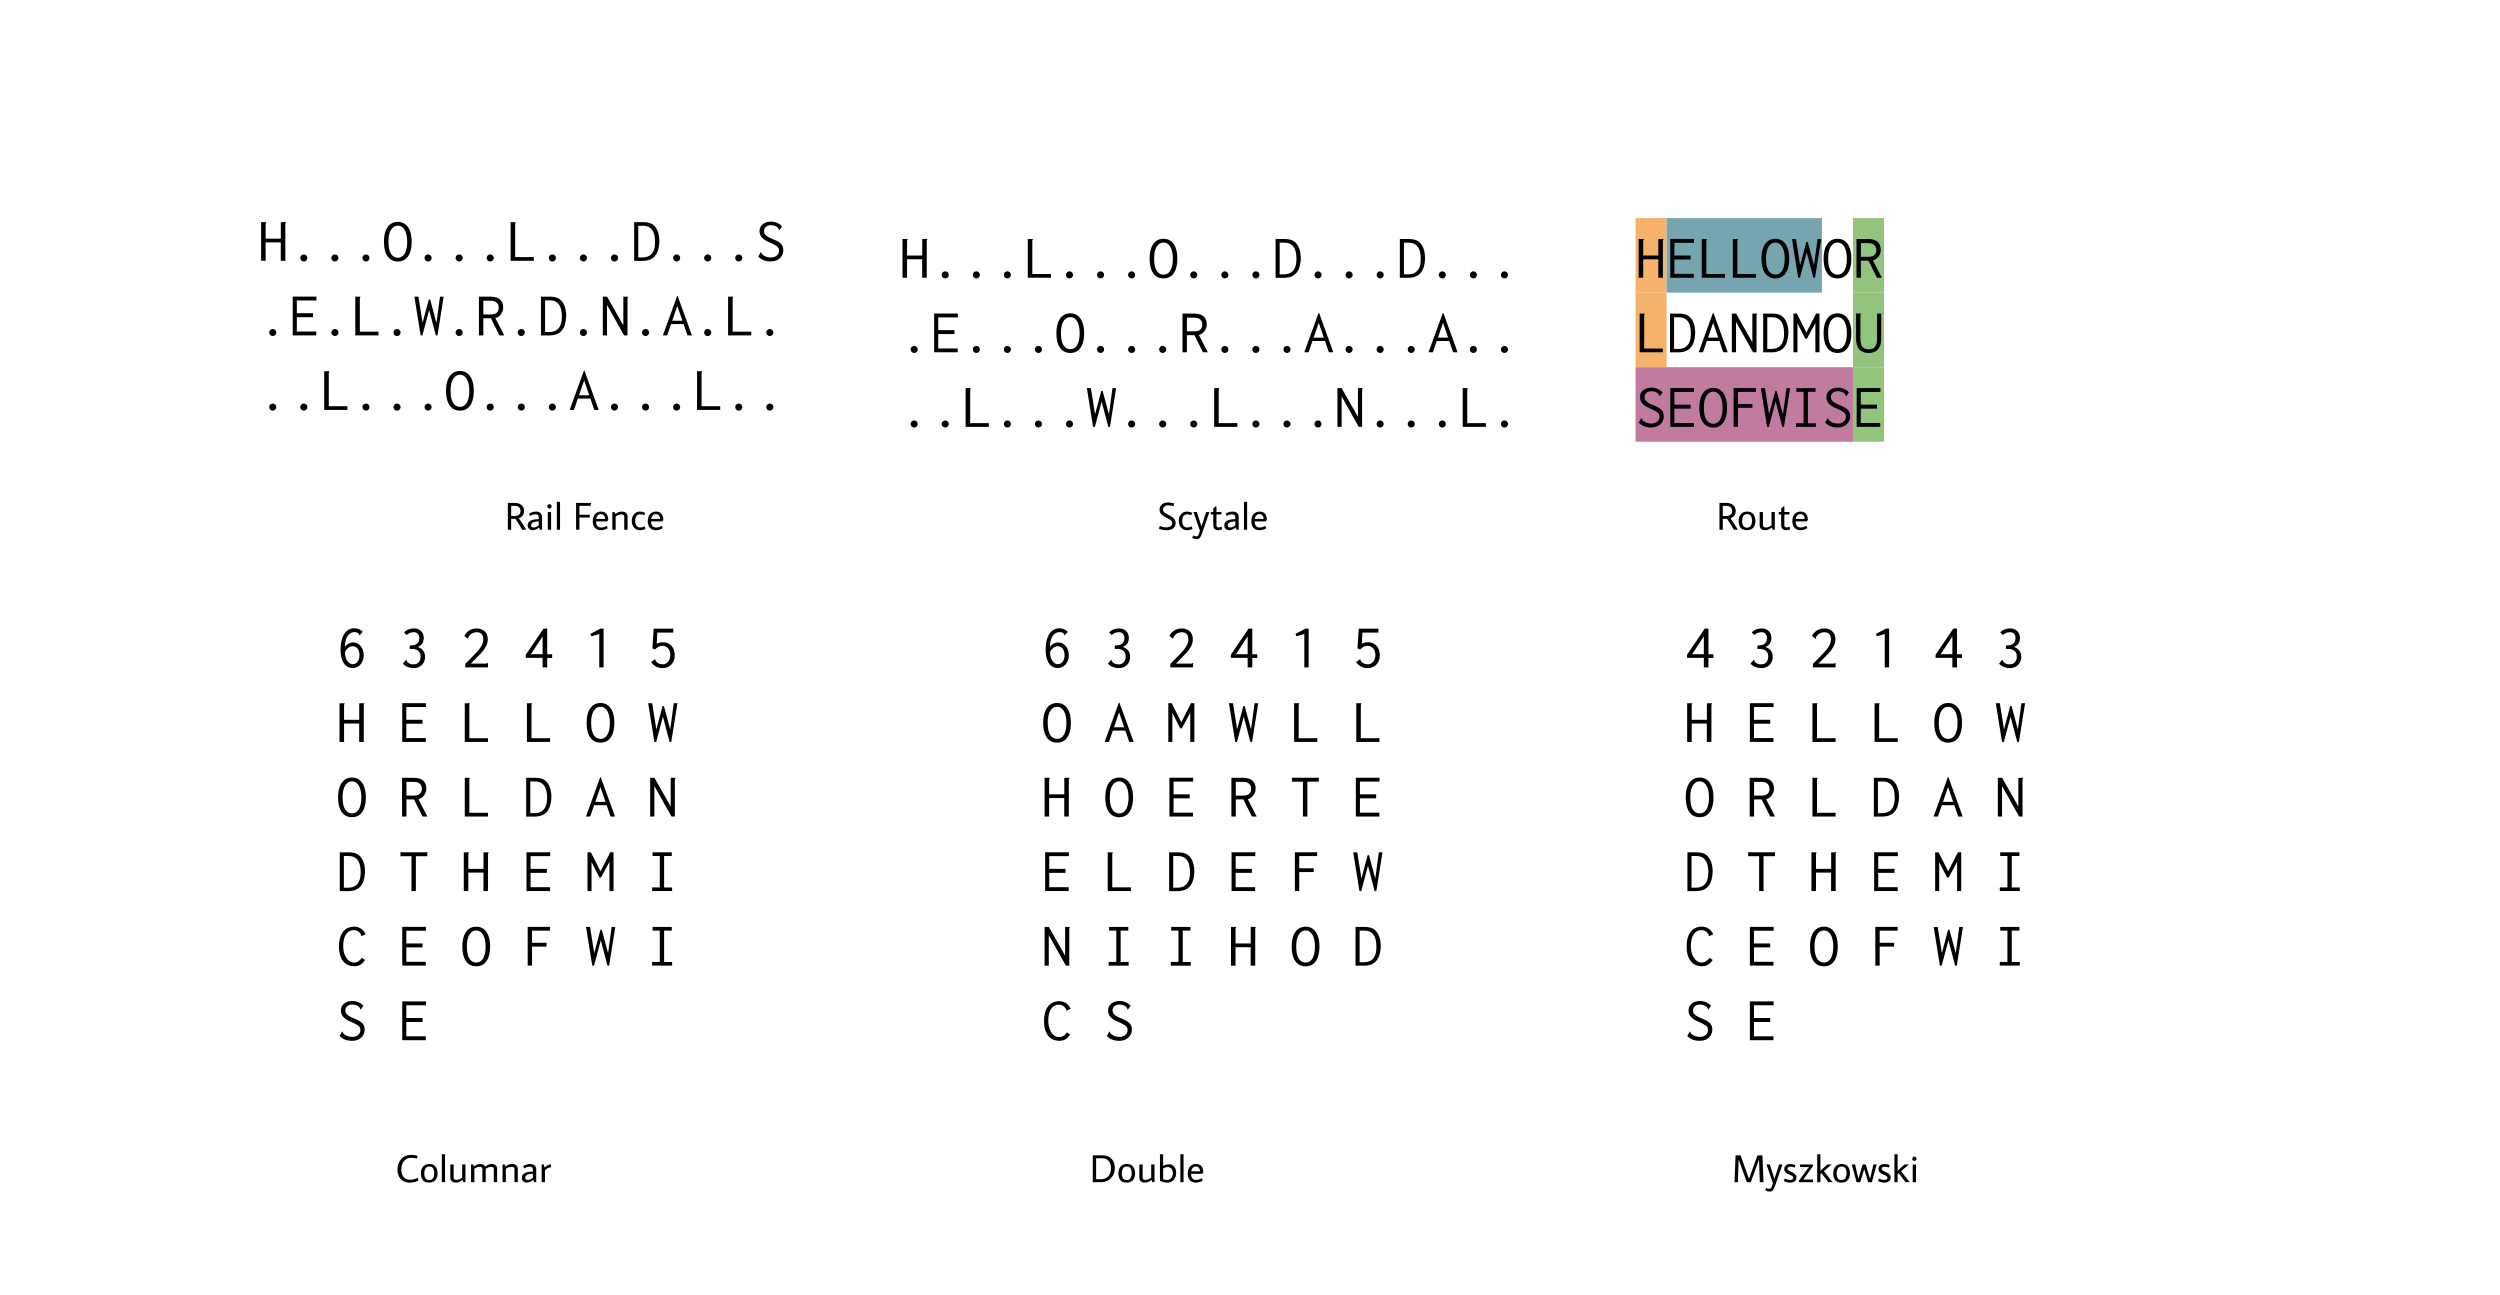 <svg version="1.1" viewBox="0.0 0.0 1287.53 667.123" fill="none" stroke="none" stroke-linecap="square" stroke-miterlimit="10" xmlns:xlink="http://www.w3.org/1999/xlink" xmlns="http://www.w3.org/2000/svg"><clipPath id="p.0"><path d="m0 0l1287.53 0l0 667.123l-1287.53 0l0 -667.123z" clip-rule="nonzero"/></clipPath><g clip-path="url(#p.0)"><path fill="#000000" fill-opacity="0.0" d="m0 0l1287.53 0l0 667.123l-1287.53 0z" fill-rule="evenodd"/><path fill="#000000" fill-opacity="0.0" d="m110.64 244.63l970.803 0l0 407.874l-970.803 0z" fill-rule="evenodd"/><path fill="#000000" d="m263.261 267.205l0 5.625l-1.719 0l0 -13.812l3.641 0q2.047 0 3.375 1.094q1.344 1.078 1.344 3.016q0 1.406 -0.75 2.375q-0.734 0.969 -1.984 1.406q1.031 1.203 3.859 5.922l-2.078 0q-2.781 -4.797 -3.531 -5.625l-2.156 0zm0 -1.469l1.922 0q1.375 0 2.125 -0.672q0.75 -0.688 0.75 -1.922q0 -1.25 -0.75 -1.922q-0.75 -0.688 -2.125 -0.688l-1.922 0l0 5.203zm14.199 1.641l0 -0.891q0 -1.609 -1.672 -1.609q-1.328 0 -2.766 0.859l-0.578 -1.203q1.672 -1.062 3.625 -1.062q1.359 0 2.219 0.688q0.875 0.688 0.875 2.125l0 6.547l-1.078 0l-0.5 -1.203q-0.641 0.656 -1.531 1.047q-0.875 0.391 -1.594 0.391q-1.234 0 -1.984 -0.672q-0.734 -0.688 -0.734 -1.781q0 -3.234 5.719 -3.234zm-3.312 1.938q-0.391 0.328 -0.516 0.609q-0.125 0.266 -0.125 0.703q0 0.422 0.359 0.734q0.375 0.312 0.969 0.312q1.266 0 2.625 -1.125l0 -2.0q-2.516 0.047 -3.312 0.766zm9.594 -7.75q-0.312 0.328 -0.781 0.328q-0.453 0 -0.781 -0.328q-0.312 -0.328 -0.312 -0.781q0 -0.469 0.328 -0.797q0.328 -0.344 0.766 -0.344q0.438 0 0.766 0.344q0.344 0.328 0.344 0.797q0 0.453 -0.328 0.781zm-1.625 2.141l1.703 0l0 9.125l-1.703 0l0 -9.125zm4.666 -5.234l1.641 0l0 14.359l-1.641 0l0 -14.359zm9.901 14.359l0 -13.812l7.781 0l-0.375 1.516l-5.688 0l0 4.562l5.344 0l0 1.453l-5.344 0l0 6.281l-1.719 0zm12.874 -1.156q1.453 0 2.891 -0.859l0.578 1.203q-1.688 1.047 -3.594 1.047q-1.906 0 -3.031 -1.203q-1.125 -1.219 -1.125 -3.484q0 -2.281 1.156 -3.594q1.172 -1.312 3.094 -1.312q1.734 0 2.734 1.078q0.422 0.438 0.703 1.281q0.297 0.844 0.297 1.984l-0.609 0.703l-5.672 0q0.062 3.156 2.578 3.156zm2.031 -4.422q0 -1.125 -0.594 -1.797q-0.578 -0.688 -1.531 -0.688q-0.938 0 -1.609 0.672q-0.656 0.672 -0.797 1.812l4.531 0zm11.616 -1.328l0 6.906l-1.703 0l0 -6.812q0 -0.531 -0.406 -0.812q-0.406 -0.281 -1.094 -0.281q-1.422 0 -2.938 1.031l0 6.875l-1.703 0l0 -9.125l1.078 0l0.5 1.047q1.547 -1.281 3.344 -1.281q1.344 0 2.125 0.688q0.797 0.672 0.797 1.766zm6.374 -2.453q1.344 0 2.719 0.594l-0.5 1.25q-1.016 -0.438 -2.172 -0.438q-1.141 0 -1.812 0.859q-0.672 0.859 -0.672 2.516q0 1.656 0.703 2.547q0.703 0.875 1.844 0.875q1.141 0 2.359 -0.562l0.375 1.312q-1.406 0.641 -2.844 0.641q-1.859 0 -3.031 -1.344q-1.172 -1.344 -1.172 -3.469q0 -2.141 1.172 -3.453q1.172 -1.328 3.031 -1.328zm8.318 8.203q1.453 0 2.891 -0.859l0.578 1.203q-1.688 1.047 -3.594 1.047q-1.906 0 -3.031 -1.203q-1.125 -1.219 -1.125 -3.484q0 -2.281 1.156 -3.594q1.172 -1.312 3.094 -1.312q1.734 0 2.734 1.078q0.422 0.438 0.703 1.281q0.297 0.844 0.297 1.984l-0.609 0.703l-5.672 0q0.062 3.156 2.578 3.156zm2.031 -4.422q0 -1.125 -0.594 -1.797q-0.578 -0.688 -1.531 -0.688q-0.938 0 -1.609 0.672q-0.656 0.672 -0.797 1.812l4.531 0z" fill-rule="nonzero"/><path fill="#000000" d="m604.276 260.736q-1.391 -0.484 -2.594 -0.484q-1.203 0 -1.969 0.625q-0.75 0.609 -0.75 1.5q0 1.25 1.344 1.969l2.812 1.562q2.359 1.328 2.359 3.406q0 1.719 -1.219 2.734q-1.219 1.016 -3.438 1.016q-2.219 0 -3.984 -0.797l0.5 -1.391q1.641 0.719 3.234 0.719q1.594 0 2.344 -0.625q0.766 -0.625 0.766 -1.5q0 -1.266 -1.344 -1.984l-2.812 -1.562q-2.359 -1.312 -2.359 -3.391q0 -1.719 1.219 -2.734q1.219 -1.031 3.281 -1.031q1.391 0 3.141 0.578l-0.531 1.391zm7.021 2.734q1.344 0 2.719 0.594l-0.5 1.25q-1.016 -0.438 -2.172 -0.438q-1.141 0 -1.812 0.859q-0.672 0.859 -0.672 2.516q0 1.656 0.703 2.547q0.703 0.875 1.844 0.875q1.141 0 2.359 -0.562l0.375 1.312q-1.406 0.641 -2.844 0.641q-1.859 0 -3.031 -1.344q-1.172 -1.344 -1.172 -3.469q0 -2.141 1.172 -3.453q1.172 -1.328 3.031 -1.328zm7.865 10.984q-0.656 1.922 -1.219 2.562q-0.547 0.656 -1.625 0.656q-1.078 0 -2.375 -0.609l0.625 -1.297q0.859 0.469 1.469 0.469q0.547 0 0.719 -0.188l0.266 -0.266q0.266 -0.25 0.453 -0.891q0.203 -0.641 0.328 -1.0q0.125 -0.344 0.172 -0.547l-3.328 -9.641l1.719 0l2.359 7.312l0.078 0l2.359 -7.312l1.719 0l-3.719 10.75zm7.324 -9.484l0 5.484q0 1.188 1.141 1.188q0.656 0 1.578 -0.375l0.219 1.344q-0.984 0.453 -2.062 0.453q-1.078 0 -1.797 -0.641q-0.719 -0.656 -0.719 -2.0l0 -5.453l-1.266 0l0 -1.266l1.266 0l0 -1.797l1.234 -1.141l0.406 0l0 2.938l2.578 0l0 1.266l-2.578 0zm9.733 2.406l0 -0.891q0 -1.609 -1.672 -1.609q-1.328 0 -2.766 0.859l-0.578 -1.203q1.672 -1.062 3.625 -1.062q1.359 0 2.219 0.688q0.875 0.688 0.875 2.125l0 6.547l-1.078 0l-0.5 -1.203q-0.641 0.656 -1.531 1.047q-0.875 0.391 -1.594 0.391q-1.234 0 -1.984 -0.672q-0.734 -0.688 -0.734 -1.781q0 -3.234 5.719 -3.234zm-3.312 1.938q-0.391 0.328 -0.516 0.609q-0.125 0.266 -0.125 0.703q0 0.422 0.359 0.734q0.375 0.312 0.969 0.312q1.266 0 2.625 -1.125l0 -2.0q-2.516 0.047 -3.312 0.766zm7.734 -10.844l1.641 0l0 14.359l-1.641 0l0 -14.359zm8.094 13.203q1.453 0 2.891 -0.859l0.578 1.203q-1.688 1.047 -3.594 1.047q-1.906 0 -3.031 -1.203q-1.125 -1.219 -1.125 -3.484q0 -2.281 1.156 -3.594q1.172 -1.312 3.094 -1.312q1.734 0 2.734 1.078q0.422 0.438 0.703 1.281q0.297 0.844 0.297 1.984l-0.609 0.703l-5.672 0q0.062 3.156 2.578 3.156zm2.031 -4.422q0 -1.125 -0.594 -1.797q-0.578 -0.688 -1.531 -0.688q-0.938 0 -1.609 0.672q-0.656 0.672 -0.797 1.812l4.531 0z" fill-rule="nonzero"/><path fill="#000000" d="m887.261 267.205l0 5.625l-1.719 0l0 -13.812l3.641 0q2.047 0 3.375 1.094q1.344 1.078 1.344 3.016q0 1.406 -0.75 2.375q-0.734 0.969 -1.984 1.406q1.031 1.203 3.859 5.922l-2.078 0q-2.781 -4.797 -3.531 -5.625l-2.156 0zm0 -1.469l1.922 0q1.375 0 2.125 -0.672q0.75 -0.688 0.75 -1.922q0 -1.25 -0.75 -1.922q-0.75 -0.688 -2.125 -0.688l-1.922 0l0 5.203zm12.549 -0.969q-0.766 0 -1.328 0.344q-0.547 0.344 -0.797 0.875q-0.484 1.031 -0.484 2.188q0 3.594 2.5 3.594q0.766 0 1.297 -0.328q0.547 -0.344 0.828 -0.891q0.484 -1.0 0.484 -2.172q0 -3.609 -2.5 -3.609zm0 -1.297q2.219 0 3.234 1.391q1.016 1.375 1.016 3.594q0 1.594 -0.844 2.953q-0.453 0.734 -1.375 1.203q-0.922 0.453 -2.203 0.453q-2.203 0 -3.203 -1.312q-1.0 -1.328 -1.0 -3.547q0 -1.297 0.406 -2.188q0.422 -0.906 0.875 -1.391q0.469 -0.5 1.266 -0.828q0.797 -0.328 1.828 -0.328zm8.135 0.234l0 6.781q0 0.562 0.406 0.875q0.406 0.312 1.078 0.312q1.406 0 2.906 -1.125l0 -6.844l1.703 0l0 9.125l-1.078 0l-0.5 -1.203q-1.531 1.438 -3.422 1.438q-1.203 0 -2.0 -0.641q-0.797 -0.641 -0.797 -1.859l0 -6.859l1.703 0zm11.022 1.266l0 5.484q0 1.188 1.141 1.188q0.656 0 1.578 -0.375l0.219 1.344q-0.984 0.453 -2.062 0.453q-1.078 0 -1.797 -0.641q-0.719 -0.656 -0.719 -2.0l0 -5.453l-1.266 0l0 -1.266l1.266 0l0 -1.797l1.234 -1.141l0.406 0l0 2.938l2.578 0l0 1.266l-2.578 0zm8.389 6.703q1.453 0 2.891 -0.859l0.578 1.203q-1.688 1.047 -3.594 1.047q-1.906 0 -3.031 -1.203q-1.125 -1.219 -1.125 -3.484q0 -2.281 1.156 -3.594q1.172 -1.312 3.094 -1.312q1.734 0 2.734 1.078q0.422 0.438 0.703 1.281q0.297 0.844 0.297 1.984l-0.609 0.703l-5.672 0q0.062 3.156 2.578 3.156zm2.031 -4.422q0 -1.125 -0.594 -1.797q-0.578 -0.688 -1.531 -0.688q-0.938 0 -1.609 0.672q-0.656 0.672 -0.797 1.812l4.531 0z" fill-rule="nonzero"/><path fill="#000000" d="m206.686 602.408q0 2.297 1.203 3.75q1.219 1.438 3.281 1.438q2.078 0 4.047 -1.031l0.219 1.531q-2.234 0.969 -4.391 0.969q-2.156 0 -3.594 -0.969q-1.438 -0.969 -2.094 -2.438q-0.656 -1.484 -0.656 -3.25q0 -3.359 1.953 -5.5q1.969 -2.141 5.234 -2.141q1.5 0 3.234 0.547l-0.484 1.391q-1.375 -0.422 -2.75 -0.422q-2.453 0 -3.828 1.641q-1.375 1.641 -1.375 4.484zm14.443 -1.641q-0.766 0 -1.328 0.344q-0.547 0.344 -0.797 0.875q-0.484 1.031 -0.484 2.188q0 3.594 2.5 3.594q0.766 0 1.297 -0.328q0.547 -0.344 0.828 -0.891q0.484 -1.0 0.484 -2.172q0 -3.609 -2.5 -3.609zm0 -1.297q2.219 0 3.234 1.391q1.016 1.375 1.016 3.594q0 1.594 -0.844 2.953q-0.453 0.734 -1.375 1.203q-0.922 0.453 -2.203 0.453q-2.203 0 -3.203 -1.312q-1.0 -1.328 -1.0 -3.547q0 -1.297 0.406 -2.188q0.422 -0.906 0.875 -1.391q0.469 -0.5 1.266 -0.828q0.797 -0.328 1.828 -0.328zm6.432 -5.0l1.641 0l0 14.359l-1.641 0l0 -14.359zm6.063 5.234l0 6.781q0 0.562 0.406 0.875q0.406 0.312 1.078 0.312q1.406 0 2.906 -1.125l0 -6.844l1.703 0l0 9.125l-1.078 0l-0.5 -1.203q-1.531 1.438 -3.422 1.438q-1.203 0 -2.0 -0.641q-0.797 -0.641 -0.797 -1.859l0 -6.859l1.703 0zm10.553 1.047q1.484 -1.281 3.281 -1.281q1.797 0 2.469 1.406q1.578 -1.406 3.312 -1.406q1.281 0 2.031 0.688q0.75 0.672 0.75 1.766l0 6.906l-1.703 0l0 -6.812q0 -0.531 -0.375 -0.812q-0.375 -0.281 -1.016 -0.281q-1.312 0 -2.781 1.062l0 6.844l-1.703 0l0 -6.812q0 -0.531 -0.391 -0.812q-0.375 -0.281 -1.016 -0.281q-1.328 0 -2.734 1.031l0 6.875l-1.703 0l0 -9.125l1.078 0l0.5 1.047zm22.486 1.172l0 6.906l-1.703 0l0 -6.812q0 -0.531 -0.406 -0.812q-0.406 -0.281 -1.094 -0.281q-1.422 0 -2.938 1.031l0 6.875l-1.703 0l0 -9.125l1.078 0l0.5 1.047q1.547 -1.281 3.344 -1.281q1.344 0 2.125 0.688q0.797 0.672 0.797 1.766zm7.796 1.453l0 -0.891q0 -1.609 -1.672 -1.609q-1.328 0 -2.766 0.859l-0.578 -1.203q1.672 -1.062 3.625 -1.062q1.359 0 2.219 0.688q0.875 0.688 0.875 2.125l0 6.547l-1.078 0l-0.5 -1.203q-0.641 0.656 -1.531 1.047q-0.875 0.391 -1.594 0.391q-1.234 0 -1.984 -0.672q-0.734 -0.688 -0.734 -1.781q0 -3.234 5.719 -3.234zm-3.312 1.938q-0.391 0.328 -0.516 0.609q-0.125 0.266 -0.125 0.703q0 0.422 0.359 0.734q0.375 0.312 0.969 0.312q1.266 0 2.625 -1.125l0 -2.0q-2.516 0.047 -3.312 0.766zm7.812 -5.609l1.078 0l0.5 1.609l0.078 0q1.109 -1.422 3.031 -1.719l0.172 1.578q-0.938 0.062 -1.828 0.484q-0.875 0.406 -1.328 1.109l0 6.062l-1.703 0l0 -9.125z" fill-rule="nonzero"/><path fill="#000000" d="m562.802 608.83l0 -13.812l5.203 0q1.5 0 2.688 0.547q1.203 0.531 1.953 1.422q1.516 1.891 1.516 4.438q0 3.25 -1.969 5.328q-1.953 2.078 -5.203 2.078l-4.188 0zm4.984 -12.297l-3.266 0l0 10.781l2.469 0q2.469 0 3.828 -1.562q1.359 -1.562 1.359 -4.328q0 -2.047 -1.156 -3.469q-1.141 -1.422 -3.234 -1.422zm12.563 4.234q-0.766 0 -1.328 0.344q-0.547 0.344 -0.797 0.875q-0.484 1.031 -0.484 2.188q0 3.594 2.5 3.594q0.766 0 1.297 -0.328q0.547 -0.344 0.828 -0.891q0.484 -1.0 0.484 -2.172q0 -3.609 -2.5 -3.609zm0 -1.297q2.219 0 3.234 1.391q1.016 1.375 1.016 3.594q0 1.594 -0.844 2.953q-0.453 0.734 -1.375 1.203q-0.922 0.453 -2.203 0.453q-2.203 0 -3.203 -1.312q-1.0 -1.328 -1.0 -3.547q0 -1.297 0.406 -2.188q0.422 -0.906 0.875 -1.391q0.469 -0.5 1.266 -0.828q0.797 -0.328 1.828 -0.328zm8.135 0.234l0 6.781q0 0.562 0.406 0.875q0.406 0.312 1.078 0.312q1.406 0 2.906 -1.125l0 -6.844l1.703 0l0 9.125l-1.078 0l-0.5 -1.203q-1.531 1.438 -3.422 1.438q-1.203 0 -2.0 -0.641q-0.797 -0.641 -0.797 -1.859l0 -6.859l1.703 0zm12.397 8.0q1.5 0 2.312 -1.016q0.828 -1.016 0.828 -2.453q0 -1.453 -0.719 -2.312q-0.719 -0.875 -1.859 -0.875q-1.125 0 -2.406 0.688l0 5.609q0.938 0.359 1.844 0.359zm-1.844 -13.234l0 5.984q1.531 -0.859 3.078 -0.859q1.547 0 2.578 1.25q1.047 1.25 1.047 3.266q0 2.016 -1.219 3.484q-1.203 1.469 -3.438 1.469q-1.719 0 -3.688 -0.875l0 -13.719l1.641 0zm8.864 0l1.641 0l0 14.359l-1.641 0l0 -14.359zm8.094 13.203q1.453 0 2.891 -0.859l0.578 1.203q-1.688 1.047 -3.594 1.047q-1.906 0 -3.031 -1.203q-1.125 -1.219 -1.125 -3.484q0 -2.281 1.156 -3.594q1.172 -1.312 3.094 -1.312q1.734 0 2.734 1.078q0.422 0.438 0.703 1.281q0.297 0.844 0.297 1.984l-0.609 0.703l-5.672 0q0.062 3.156 2.578 3.156zm2.031 -4.422q0 -1.125 -0.594 -1.797q-0.578 -0.688 -1.531 -0.688q-0.938 0 -1.609 0.672q-0.656 0.672 -0.797 1.812l4.531 0z" fill-rule="nonzero"/><path fill="#000000" d="m901.683 608.83l-2.062 0l-4.125 -11.438l-0.094 0l-0.375 11.438l-1.719 0l0.531 -13.797l2.578 0l4.297 11.938l0.094 0l4.297 -11.938l2.578 0l0.531 13.797l-1.906 0l-0.391 -11.438l-0.094 0l-4.141 11.438zm12.579 1.625q-0.656 1.922 -1.219 2.562q-0.547 0.656 -1.625 0.656q-1.078 0 -2.375 -0.609l0.625 -1.297q0.859 0.469 1.469 0.469q0.547 0 0.719 -0.188l0.266 -0.266q0.266 -0.25 0.453 -0.891q0.203 -0.641 0.328 -1.0q0.125 -0.344 0.172 -0.547l-3.328 -9.641l1.719 0l2.359 7.312l0.078 0l2.359 -7.312l1.719 0l-3.719 10.75zm9.964 -9.141q-1.031 -0.438 -1.922 -0.438q-1.75 0 -1.75 1.047q0 0.922 2.328 1.781q0.859 0.328 1.578 1.016q0.734 0.672 0.734 1.625q0 1.391 -0.906 2.062q-0.891 0.656 -2.5 0.656q-1.594 0 -3.109 -0.875l0.5 -1.234q1.266 0.719 2.859 0.719q0.688 0 1.094 -0.281q0.422 -0.297 0.422 -0.797q0 -0.5 -0.484 -0.859q-0.469 -0.359 -1.156 -0.641q-0.672 -0.281 -1.359 -0.609q-0.672 -0.344 -1.156 -0.938q-0.484 -0.594 -0.484 -1.422q0 -1.281 0.875 -1.969q0.875 -0.688 2.203 -0.688q1.344 0 2.734 0.594l-0.5 1.25zm9.492 6.156l0 1.359l-7.016 0l-0.375 -0.562l5.25 -7.203l-4.453 0l-0.156 -1.359l6.531 0l0.359 0.641l-5.125 7.125l4.984 0zm3.823 1.359l-1.641 0l0 -14.359l1.641 0l0 8.484l3.562 -3.25l2.25 0l-4.016 3.469l4.438 5.656l-2.156 0l-3.516 -4.594l-0.562 0.469l0 4.125zm10.967 -8.062q-0.766 0 -1.328 0.344q-0.547 0.344 -0.797 0.875q-0.484 1.031 -0.484 2.188q0 3.594 2.5 3.594q0.766 0 1.297 -0.328q0.547 -0.344 0.828 -0.891q0.484 -1.0 0.484 -2.172q0 -3.609 -2.5 -3.609zm0 -1.297q2.219 0 3.234 1.391q1.016 1.375 1.016 3.594q0 1.594 -0.844 2.953q-0.453 0.734 -1.375 1.203q-0.922 0.453 -2.203 0.453q-2.203 0 -3.203 -1.312q-1.0 -1.328 -1.0 -3.547q0 -1.297 0.406 -2.188q0.422 -0.906 0.875 -1.391q0.469 -0.5 1.266 -0.828q0.797 -0.328 1.828 -0.328zm9.526 9.359l-1.875 0l-2.484 -9.125l1.719 0l1.672 7.312l0.078 0l2.141 -7.312l1.609 0l2.172 7.312l0.078 0l1.656 -7.312l1.719 0l-2.484 9.125l-1.875 0l-2.031 -6.5l-0.109 0l-1.984 6.5zm14.712 -7.516q-1.031 -0.438 -1.922 -0.438q-1.75 0 -1.75 1.047q0 0.922 2.328 1.781q0.859 0.328 1.578 1.016q0.734 0.672 0.734 1.625q0 1.391 -0.906 2.062q-0.891 0.656 -2.5 0.656q-1.594 0 -3.109 -0.875l0.5 -1.234q1.266 0.719 2.859 0.719q0.688 0 1.094 -0.281q0.422 -0.297 0.422 -0.797q0 -0.5 -0.484 -0.859q-0.469 -0.359 -1.156 -0.641q-0.672 -0.281 -1.359 -0.609q-0.672 -0.344 -1.156 -0.938q-0.484 -0.594 -0.484 -1.422q0 -1.281 0.875 -1.969q0.875 -0.688 2.203 -0.688q1.344 0 2.734 0.594l-0.5 1.25zm4.555 7.516l-1.641 0l0 -14.359l1.641 0l0 8.484l3.562 -3.25l2.25 0l-4.016 3.469l4.438 5.656l-2.156 0l-3.516 -4.594l-0.562 0.469l0 4.125zm9.399 -11.266q-0.312 0.328 -0.781 0.328q-0.453 0 -0.781 -0.328q-0.312 -0.328 -0.312 -0.781q0 -0.469 0.328 -0.797q0.328 -0.344 0.766 -0.344q0.438 0 0.766 0.344q0.344 0.328 0.344 0.797q0 0.453 -0.328 0.781zm-1.625 2.141l1.703 0l0 9.125l-1.703 0l0 -9.125z" fill-rule="nonzero"/><path fill="#000000" fill-opacity="0.0" d="m454.206 103.312l379.118 0l0 87.307l-379.118 0z" fill-rule="evenodd"/><path fill="#000000" d="m464.8 123.095l2.312 0l0.312 0l0 0.219q-0.188 0.203 -0.234 0.422q-0.047 0.219 -0.047 0.766l0 7.109l7.812 0l0 -8.516l2.297 0l0.328 0l0 0.219q-0.203 0.203 -0.25 0.422q-0.047 0.219 -0.047 0.766l0 18.531l-2.359 0l0 -9.5l-7.781 0l0 9.5l-2.344 0l0 -19.938zm22.016 20.297q-0.766 0 -1.312 -0.547q-0.531 -0.547 -0.531 -1.281q0 -0.734 0.531 -1.281q0.547 -0.547 1.312 -0.547q0.75 0 1.281 0.547q0.547 0.547 0.547 1.281q0 0.734 -0.547 1.281q-0.531 0.547 -1.281 0.547zm16 0q-0.766 0 -1.312 -0.547q-0.531 -0.547 -0.531 -1.281q0 -0.734 0.531 -1.281q0.547 -0.547 1.312 -0.547q0.75 0 1.281 0.547q0.547 0.547 0.547 1.281q0 0.734 -0.547 1.281q-0.531 0.547 -1.281 0.547zm16 0q-0.766 0 -1.312 -0.547q-0.531 -0.547 -0.531 -1.281q0 -0.734 0.531 -1.281q0.547 -0.547 1.312 -0.547q0.75 0 1.281 0.547q0.547 0.547 0.547 1.281q0 0.734 -0.547 1.281q-0.531 0.547 -1.281 0.547zm10.5 -20.297l2.312 0l0.312 0l0 0.219q-0.188 0.203 -0.234 0.422q-0.047 0.219 -0.047 0.766l0 16.609l9.594 0l0 1.922l-11.938 0l0 -19.938zm21.5 20.297q-0.766 0 -1.312 -0.547q-0.531 -0.547 -0.531 -1.281q0 -0.734 0.531 -1.281q0.547 -0.547 1.312 -0.547q0.75 0 1.281 0.547q0.547 0.547 0.547 1.281q0 0.734 -0.547 1.281q-0.531 0.547 -1.281 0.547zm16 0q-0.766 0 -1.312 -0.547q-0.531 -0.547 -0.531 -1.281q0 -0.734 0.531 -1.281q0.547 -0.547 1.312 -0.547q0.75 0 1.281 0.547q0.547 0.547 0.547 1.281q0 0.734 -0.547 1.281q-0.531 0.547 -1.281 0.547zm16.0 0q-0.766 0 -1.312 -0.547q-0.531 -0.547 -0.531 -1.281q0 -0.734 0.531 -1.281q0.547 -0.547 1.312 -0.547q0.75 0 1.281 0.547q0.547 0.547 0.547 1.281q0 0.734 -0.547 1.281q-0.531 0.547 -1.281 0.547zm16.391 0q-2.266 0 -3.875 -1.188q-1.594 -1.188 -2.438 -3.469q-0.828 -2.297 -0.828 -5.562q0 -3.172 0.828 -5.453q0.844 -2.281 2.438 -3.516q1.609 -1.234 3.875 -1.234q2.297 0 3.875 1.234q1.594 1.234 2.422 3.516q0.844 2.281 0.844 5.453q0 3.266 -0.844 5.562q-0.828 2.281 -2.422 3.469q-1.578 1.188 -3.875 1.188zm0 -1.953q1.531 0 2.609 -0.953q1.078 -0.969 1.641 -2.812q0.578 -1.844 0.578 -4.5q0 -2.531 -0.578 -4.359q-0.562 -1.844 -1.641 -2.859q-1.078 -1.031 -2.609 -1.031q-1.5 0 -2.594 1.031q-1.094 1.016 -1.672 2.859q-0.562 1.828 -0.562 4.359q0 2.656 0.562 4.5q0.578 1.844 1.672 2.812q1.094 0.953 2.594 0.953zm15.609 1.953q-0.766 0 -1.312 -0.547q-0.531 -0.547 -0.531 -1.281q0 -0.734 0.531 -1.281q0.547 -0.547 1.312 -0.547q0.75 0 1.281 0.547q0.547 0.547 0.547 1.281q0 0.734 -0.547 1.281q-0.531 0.547 -1.281 0.547zm16 0q-0.766 0 -1.312 -0.547q-0.531 -0.547 -0.531 -1.281q0 -0.734 0.531 -1.281q0.547 -0.547 1.312 -0.547q0.75 0 1.281 0.547q0.547 0.547 0.547 1.281q0 0.734 -0.547 1.281q-0.531 0.547 -1.281 0.547zm16.0 0q-0.766 0 -1.312 -0.547q-0.531 -0.547 -0.531 -1.281q0 -0.734 0.531 -1.281q0.547 -0.547 1.312 -0.547q0.75 0 1.281 0.547q0.547 0.547 0.547 1.281q0 0.734 -0.547 1.281q-0.531 0.547 -1.281 0.547zm10.125 -0.328l0 -19.969l4.641 0q1.719 0 2.906 0.328q1.188 0.312 2.016 0.906q0.828 0.594 1.469 1.484q0.672 0.906 1.094 2.031q0.438 1.109 0.641 2.438q0.219 1.328 0.219 2.891q-0.094 2.312 -0.609 4.141q-0.516 1.812 -1.547 3.094q-1.016 1.281 -2.641 1.969q-1.609 0.688 -3.938 0.688l-4.25 0zm2.109 -1.766l2.047 0q2.297 0 3.75 -0.922q1.469 -0.922 2.172 -2.719q0.703 -1.797 0.672 -4.359q0 -2.625 -0.641 -4.469q-0.641 -1.859 -2.0 -2.844q-1.359 -1.0 -3.609 -1.0l-2.391 0l0 16.312zm19.766 2.094q-0.766 0 -1.312 -0.547q-0.531 -0.547 -0.531 -1.281q0 -0.734 0.531 -1.281q0.547 -0.547 1.312 -0.547q0.75 0 1.281 0.547q0.547 0.547 0.547 1.281q0 0.734 -0.547 1.281q-0.531 0.547 -1.281 0.547zm16 0q-0.766 0 -1.312 -0.547q-0.531 -0.547 -0.531 -1.281q0 -0.734 0.531 -1.281q0.547 -0.547 1.312 -0.547q0.75 0 1.281 0.547q0.547 0.547 0.547 1.281q0 0.734 -0.547 1.281q-0.531 0.547 -1.281 0.547zm16.0 0q-0.766 0 -1.312 -0.547q-0.531 -0.547 -0.531 -1.281q0 -0.734 0.531 -1.281q0.547 -0.547 1.312 -0.547q0.75 0 1.281 0.547q0.547 0.547 0.547 1.281q0 0.734 -0.547 1.281q-0.531 0.547 -1.281 0.547zm10.125 -0.328l0 -19.969l4.641 0q1.719 0 2.906 0.328q1.188 0.312 2.016 0.906q0.828 0.594 1.469 1.484q0.672 0.906 1.094 2.031q0.438 1.109 0.641 2.438q0.219 1.328 0.219 2.891q-0.094 2.312 -0.609 4.141q-0.516 1.812 -1.547 3.094q-1.016 1.281 -2.641 1.969q-1.609 0.688 -3.938 0.688l-4.25 0zm2.109 -1.766l2.047 0q2.297 0 3.75 -0.922q1.469 -0.922 2.172 -2.719q0.703 -1.797 0.672 -4.359q0 -2.625 -0.641 -4.469q-0.641 -1.859 -2.0 -2.844q-1.359 -1.0 -3.609 -1.0l-2.391 0l0 16.312zm19.766 2.094q-0.766 0 -1.312 -0.547q-0.531 -0.547 -0.531 -1.281q0 -0.734 0.531 -1.281q0.547 -0.547 1.312 -0.547q0.75 0 1.281 0.547q0.547 0.547 0.547 1.281q0 0.734 -0.547 1.281q-0.531 0.547 -1.281 0.547zm16 0q-0.766 0 -1.312 -0.547q-0.531 -0.547 -0.531 -1.281q0 -0.734 0.531 -1.281q0.547 -0.547 1.312 -0.547q0.75 0 1.281 0.547q0.547 0.547 0.547 1.281q0 0.734 -0.547 1.281q-0.531 0.547 -1.281 0.547zm16.0 0q-0.766 0 -1.312 -0.547q-0.531 -0.547 -0.531 -1.281q0 -0.734 0.531 -1.281q0.547 -0.547 1.312 -0.547q0.75 0 1.281 0.547q0.547 0.547 0.547 1.281q0 0.734 -0.547 1.281q-0.531 0.547 -1.281 0.547z" fill-rule="nonzero"/><path fill="#000000" d="m470.815 181.792q-0.766 0 -1.312 -0.547q-0.531 -0.547 -0.531 -1.281q0 -0.734 0.531 -1.281q0.547 -0.547 1.312 -0.547q0.75 0 1.281 0.547q0.547 0.547 0.547 1.281q0 0.734 -0.547 1.281q-0.531 0.547 -1.281 0.547zm10.281 -0.359l0 -19.969l12.219 0l0 1.984l-10.109 0l0 6.562l8.359 0l0 2.047l-8.359 0l0 7.391l10.016 0l0 1.984l-12.125 0zm21.719 0.359q-0.766 0 -1.312 -0.547q-0.531 -0.547 -0.531 -1.281q0 -0.734 0.531 -1.281q0.547 -0.547 1.312 -0.547q0.75 0 1.281 0.547q0.547 0.547 0.547 1.281q0 0.734 -0.547 1.281q-0.531 0.547 -1.281 0.547zm16 0q-0.766 0 -1.312 -0.547q-0.531 -0.547 -0.531 -1.281q0 -0.734 0.531 -1.281q0.547 -0.547 1.312 -0.547q0.75 0 1.281 0.547q0.547 0.547 0.547 1.281q0 0.734 -0.547 1.281q-0.531 0.547 -1.281 0.547zm16 0q-0.766 0 -1.312 -0.547q-0.531 -0.547 -0.531 -1.281q0 -0.734 0.531 -1.281q0.547 -0.547 1.312 -0.547q0.75 0 1.281 0.547q0.547 0.547 0.547 1.281q0 0.734 -0.547 1.281q-0.531 0.547 -1.281 0.547zm16.391 0q-2.266 0 -3.875 -1.188q-1.594 -1.188 -2.438 -3.469q-0.828 -2.297 -0.828 -5.562q0 -3.172 0.828 -5.453q0.844 -2.281 2.438 -3.516q1.609 -1.234 3.875 -1.234q2.297 0 3.875 1.234q1.594 1.234 2.422 3.516q0.844 2.281 0.844 5.453q0 3.266 -0.844 5.562q-0.828 2.281 -2.422 3.469q-1.578 1.188 -3.875 1.188zm0 -1.953q1.531 0 2.609 -0.953q1.078 -0.969 1.641 -2.812q0.578 -1.844 0.578 -4.5q0 -2.531 -0.578 -4.359q-0.562 -1.844 -1.641 -2.859q-1.078 -1.031 -2.609 -1.031q-1.5 0 -2.594 1.031q-1.094 1.016 -1.672 2.859q-0.562 1.828 -0.562 4.359q0 2.656 0.562 4.5q0.578 1.844 1.672 2.812q1.094 0.953 2.594 0.953zm15.609 1.953q-0.766 0 -1.312 -0.547q-0.531 -0.547 -0.531 -1.281q0 -0.734 0.531 -1.281q0.547 -0.547 1.312 -0.547q0.75 0 1.281 0.547q0.547 0.547 0.547 1.281q0 0.734 -0.547 1.281q-0.531 0.547 -1.281 0.547zm16.0 0q-0.766 0 -1.312 -0.547q-0.531 -0.547 -0.531 -1.281q0 -0.734 0.531 -1.281q0.547 -0.547 1.312 -0.547q0.75 0 1.281 0.547q0.547 0.547 0.547 1.281q0 0.734 -0.547 1.281q-0.531 0.547 -1.281 0.547zm16 0q-0.766 0 -1.312 -0.547q-0.531 -0.547 -0.531 -1.281q0 -0.734 0.531 -1.281q0.547 -0.547 1.312 -0.547q0.75 0 1.281 0.547q0.547 0.547 0.547 1.281q0 0.734 -0.547 1.281q-0.531 0.547 -1.281 0.547zm10.188 -0.359l0 -19.938l5.891 0q2.359 0 3.812 0.703q1.453 0.703 2.125 1.984q0.672 1.281 0.672 3.016q0 1.109 -0.5 2.234q-0.484 1.125 -1.406 1.953q-0.906 0.828 -2.156 1.156l4.609 8.891l-2.484 0l-4.422 -8.797l-3.875 0l0 8.797l-2.266 0zm2.266 -10.781l3.875 0q2.141 0 3.094 -0.938q0.969 -0.953 0.969 -2.516q0 -1.0 -0.422 -1.812q-0.406 -0.812 -1.312 -1.297q-0.891 -0.484 -2.328 -0.484l-3.875 0l0 7.047zm19.547 11.141q-0.766 0 -1.312 -0.547q-0.531 -0.547 -0.531 -1.281q0 -0.734 0.531 -1.281q0.547 -0.547 1.312 -0.547q0.75 0 1.281 0.547q0.547 0.547 0.547 1.281q0 0.734 -0.547 1.281q-0.531 0.547 -1.281 0.547zm16.0 0q-0.766 0 -1.312 -0.547q-0.531 -0.547 -0.531 -1.281q0 -0.734 0.531 -1.281q0.547 -0.547 1.312 -0.547q0.75 0 1.281 0.547q0.547 0.547 0.547 1.281q0 0.734 -0.547 1.281q-0.531 0.547 -1.281 0.547zm16 0q-0.766 0 -1.312 -0.547q-0.531 -0.547 -0.531 -1.281q0 -0.734 0.531 -1.281q0.547 -0.547 1.312 -0.547q0.75 0 1.281 0.547q0.547 0.547 0.547 1.281q0 0.734 -0.547 1.281q-0.531 0.547 -1.281 0.547zm19.812 -6.188l-7.234 0l0.453 -1.719l6.266 0l0.516 1.719zm-3.453 -9.344l-5.25 15.172l-2.203 0l7.359 -20.281l0.25 0l7.359 20.281l-2.297 0l-5.219 -15.172zm15.641 15.531q-0.766 0 -1.312 -0.547q-0.531 -0.547 -0.531 -1.281q0 -0.734 0.531 -1.281q0.547 -0.547 1.312 -0.547q0.75 0 1.281 0.547q0.547 0.547 0.547 1.281q0 0.734 -0.547 1.281q-0.531 0.547 -1.281 0.547zm16.0 0q-0.766 0 -1.312 -0.547q-0.531 -0.547 -0.531 -1.281q0 -0.734 0.531 -1.281q0.547 -0.547 1.312 -0.547q0.75 0 1.281 0.547q0.547 0.547 0.547 1.281q0 0.734 -0.547 1.281q-0.531 0.547 -1.281 0.547zm16 0q-0.766 0 -1.312 -0.547q-0.531 -0.547 -0.531 -1.281q0 -0.734 0.531 -1.281q0.547 -0.547 1.312 -0.547q0.75 0 1.281 0.547q0.547 0.547 0.547 1.281q0 0.734 -0.547 1.281q-0.531 0.547 -1.281 0.547zm19.812 -6.188l-7.234 0l0.453 -1.719l6.266 0l0.516 1.719zm-3.453 -9.344l-5.25 15.172l-2.203 0l7.359 -20.281l0.25 0l7.359 20.281l-2.297 0l-5.219 -15.172zm15.641 15.531q-0.766 0 -1.312 -0.547q-0.531 -0.547 -0.531 -1.281q0 -0.734 0.531 -1.281q0.547 -0.547 1.312 -0.547q0.75 0 1.281 0.547q0.547 0.547 0.547 1.281q0 0.734 -0.547 1.281q-0.531 0.547 -1.281 0.547zm16.0 0q-0.766 0 -1.312 -0.547q-0.531 -0.547 -0.531 -1.281q0 -0.734 0.531 -1.281q0.547 -0.547 1.312 -0.547q0.75 0 1.281 0.547q0.547 0.547 0.547 1.281q0 0.734 -0.547 1.281q-0.531 0.547 -1.281 0.547z" fill-rule="nonzero"/><path fill="#000000" d="m470.815 220.192q-0.766 0 -1.312 -0.547q-0.531 -0.547 -0.531 -1.281q0 -0.734 0.531 -1.281q0.547 -0.547 1.312 -0.547q0.75 0 1.281 0.547q0.547 0.547 0.547 1.281q0 0.734 -0.547 1.281q-0.531 0.547 -1.281 0.547zm16 0q-0.766 0 -1.312 -0.547q-0.531 -0.547 -0.531 -1.281q0 -0.734 0.531 -1.281q0.547 -0.547 1.312 -0.547q0.75 0 1.281 0.547q0.547 0.547 0.547 1.281q0 0.734 -0.547 1.281q-0.531 0.547 -1.281 0.547zm10.5 -20.297l2.312 0l0.312 0l0 0.219q-0.188 0.203 -0.234 0.422q-0.047 0.219 -0.047 0.766l0 16.609l9.594 0l0 1.922l-11.938 0l0 -19.938zm21.5 20.297q-0.766 0 -1.312 -0.547q-0.531 -0.547 -0.531 -1.281q0 -0.734 0.531 -1.281q0.547 -0.547 1.312 -0.547q0.75 0 1.281 0.547q0.547 0.547 0.547 1.281q0 0.734 -0.547 1.281q-0.531 0.547 -1.281 0.547zm16 0q-0.766 0 -1.312 -0.547q-0.531 -0.547 -0.531 -1.281q0 -0.734 0.531 -1.281q0.547 -0.547 1.312 -0.547q0.75 0 1.281 0.547q0.547 0.547 0.547 1.281q0 0.734 -0.547 1.281q-0.531 0.547 -1.281 0.547zm16.0 0q-0.766 0 -1.312 -0.547q-0.531 -0.547 -0.531 -1.281q0 -0.734 0.531 -1.281q0.547 -0.547 1.312 -0.547q0.75 0 1.281 0.547q0.547 0.547 0.547 1.281q0 0.734 -0.547 1.281q-0.531 0.547 -1.281 0.547zm12.141 -0.359l-3.203 -19.938l2.078 0l2.141 13.469l3.203 -12.0l0.703 0l3.234 12.062l1.828 -13.531l1.875 0l-3.156 19.938l-0.875 0l-3.422 -13.031l-3.484 13.031l-0.922 0zm19.859 0.359q-0.766 0 -1.312 -0.547q-0.531 -0.547 -0.531 -1.281q0 -0.734 0.531 -1.281q0.547 -0.547 1.312 -0.547q0.75 0 1.281 0.547q0.547 0.547 0.547 1.281q0 0.734 -0.547 1.281q-0.531 0.547 -1.281 0.547zm16 0q-0.766 0 -1.312 -0.547q-0.531 -0.547 -0.531 -1.281q0 -0.734 0.531 -1.281q0.547 -0.547 1.312 -0.547q0.75 0 1.281 0.547q0.547 0.547 0.547 1.281q0 0.734 -0.547 1.281q-0.531 0.547 -1.281 0.547zm16.0 0q-0.766 0 -1.312 -0.547q-0.531 -0.547 -0.531 -1.281q0 -0.734 0.531 -1.281q0.547 -0.547 1.312 -0.547q0.75 0 1.281 0.547q0.547 0.547 0.547 1.281q0 0.734 -0.547 1.281q-0.531 0.547 -1.281 0.547zm10.5 -20.297l2.312 0l0.312 0l0 0.219q-0.188 0.203 -0.234 0.422q-0.047 0.219 -0.047 0.766l0 16.609l9.594 0l0 1.922l-11.938 0l0 -19.938zm21.5 20.297q-0.766 0 -1.312 -0.547q-0.531 -0.547 -0.531 -1.281q0 -0.734 0.531 -1.281q0.547 -0.547 1.312 -0.547q0.75 0 1.281 0.547q0.547 0.547 0.547 1.281q0 0.734 -0.547 1.281q-0.531 0.547 -1.281 0.547zm16 0q-0.766 0 -1.312 -0.547q-0.531 -0.547 -0.531 -1.281q0 -0.734 0.531 -1.281q0.547 -0.547 1.312 -0.547q0.75 0 1.281 0.547q0.547 0.547 0.547 1.281q0 0.734 -0.547 1.281q-0.531 0.547 -1.281 0.547zm16.0 0q-0.766 0 -1.312 -0.547q-0.531 -0.547 -0.531 -1.281q0 -0.734 0.531 -1.281q0.547 -0.547 1.312 -0.547q0.75 0 1.281 0.547q0.547 0.547 0.547 1.281q0 0.734 -0.547 1.281q-0.531 0.547 -1.281 0.547zm9.984 -20.297l2.188 0l8.375 14.781l0 -14.781l2.109 0l0.328 0l0 0.219q-0.188 0.203 -0.25 0.422q-0.047 0.219 -0.047 0.766l0 18.531l-1.75 0l-8.797 -15.688l0 15.688l-2.156 0l0 -19.938zm22.016 20.297q-0.766 0 -1.312 -0.547q-0.531 -0.547 -0.531 -1.281q0 -0.734 0.531 -1.281q0.547 -0.547 1.312 -0.547q0.75 0 1.281 0.547q0.547 0.547 0.547 1.281q0 0.734 -0.547 1.281q-0.531 0.547 -1.281 0.547zm16 0q-0.766 0 -1.312 -0.547q-0.531 -0.547 -0.531 -1.281q0 -0.734 0.531 -1.281q0.547 -0.547 1.312 -0.547q0.75 0 1.281 0.547q0.547 0.547 0.547 1.281q0 0.734 -0.547 1.281q-0.531 0.547 -1.281 0.547zm16.0 0q-0.766 0 -1.312 -0.547q-0.531 -0.547 -0.531 -1.281q0 -0.734 0.531 -1.281q0.547 -0.547 1.312 -0.547q0.75 0 1.281 0.547q0.547 0.547 0.547 1.281q0 0.734 -0.547 1.281q-0.531 0.547 -1.281 0.547zm10.5 -20.297l2.312 0l0.312 0l0 0.219q-0.188 0.203 -0.234 0.422q-0.047 0.219 -0.047 0.766l0 16.609l9.594 0l0 1.922l-11.938 0l0 -19.938zm21.5 20.297q-0.766 0 -1.312 -0.547q-0.531 -0.547 -0.531 -1.281q0 -0.734 0.531 -1.281q0.547 -0.547 1.312 -0.547q0.75 0 1.281 0.547q0.547 0.547 0.547 1.281q0 0.734 -0.547 1.281q-0.531 0.547 -1.281 0.547z" fill-rule="nonzero"/><path fill="#000000" fill-opacity="0.0" d="m123.87 94.601l379.118 0l0 87.307l-379.118 0z" fill-rule="evenodd"/><path fill="#000000" d="m134.464 114.384l2.312 0l0.312 0l0 0.219q-0.188 0.203 -0.234 0.422q-0.047 0.219 -0.047 0.766l0 7.109l7.812 0l0 -8.516l2.297 0l0.328 0l0 0.219q-0.203 0.203 -0.25 0.422q-0.047 0.219 -0.047 0.766l0 18.531l-2.359 0l0 -9.5l-7.781 0l0 9.5l-2.344 0l0 -19.937zm22.016 20.297q-0.766 0 -1.312 -0.547q-0.531 -0.547 -0.531 -1.281q0 -0.734 0.531 -1.281q0.547 -0.547 1.312 -0.547q0.75 0 1.281 0.547q0.547 0.547 0.547 1.281q0 0.734 -0.547 1.281q-0.531 0.547 -1.281 0.547zm16 0q-0.766 0 -1.312 -0.547q-0.531 -0.547 -0.531 -1.281q0 -0.734 0.531 -1.281q0.547 -0.547 1.312 -0.547q0.75 0 1.281 0.547q0.547 0.547 0.547 1.281q0 0.734 -0.547 1.281q-0.531 0.547 -1.281 0.547zm16 0q-0.766 0 -1.312 -0.547q-0.531 -0.547 -0.531 -1.281q0 -0.734 0.531 -1.281q0.547 -0.547 1.312 -0.547q0.75 0 1.281 0.547q0.547 0.547 0.547 1.281q0 0.734 -0.547 1.281q-0.531 0.547 -1.281 0.547zm16.391 0q-2.266 0 -3.875 -1.188q-1.594 -1.188 -2.438 -3.469q-0.828 -2.297 -0.828 -5.562q0 -3.172 0.828 -5.453q0.844 -2.281 2.438 -3.516q1.609 -1.234 3.875 -1.234q2.297 0 3.875 1.234q1.594 1.234 2.422 3.516q0.844 2.281 0.844 5.453q0 3.266 -0.844 5.562q-0.828 2.281 -2.422 3.469q-1.578 1.188 -3.875 1.188zm0 -1.953q1.531 0 2.609 -0.953q1.078 -0.969 1.641 -2.812q0.578 -1.844 0.578 -4.5q0 -2.531 -0.578 -4.359q-0.562 -1.844 -1.641 -2.859q-1.078 -1.031 -2.609 -1.031q-1.5 0 -2.594 1.031q-1.094 1.016 -1.672 2.859q-0.562 1.828 -0.562 4.359q0 2.656 0.562 4.5q0.578 1.844 1.672 2.812q1.094 0.953 2.594 0.953zm15.609 1.953q-0.766 0 -1.312 -0.547q-0.531 -0.547 -0.531 -1.281q0 -0.734 0.531 -1.281q0.547 -0.547 1.312 -0.547q0.75 0 1.281 0.547q0.547 0.547 0.547 1.281q0 0.734 -0.547 1.281q-0.531 0.547 -1.281 0.547zm16 0q-0.766 0 -1.312 -0.547q-0.531 -0.547 -0.531 -1.281q0 -0.734 0.531 -1.281q0.547 -0.547 1.312 -0.547q0.75 0 1.281 0.547q0.547 0.547 0.547 1.281q0 0.734 -0.547 1.281q-0.531 0.547 -1.281 0.547zm16 0q-0.766 0 -1.312 -0.547q-0.531 -0.547 -0.531 -1.281q0 -0.734 0.531 -1.281q0.547 -0.547 1.312 -0.547q0.75 0 1.281 0.547q0.547 0.547 0.547 1.281q0 0.734 -0.547 1.281q-0.531 0.547 -1.281 0.547zm10.5 -20.297l2.312 0l0.312 0l0 0.219q-0.188 0.203 -0.234 0.422q-0.047 0.219 -0.047 0.766l0 16.609l9.594 0l0 1.922l-11.938 0l0 -19.937zm21.5 20.297q-0.766 0 -1.312 -0.547q-0.531 -0.547 -0.531 -1.281q0 -0.734 0.531 -1.281q0.547 -0.547 1.312 -0.547q0.75 0 1.281 0.547q0.547 0.547 0.547 1.281q0 0.734 -0.547 1.281q-0.531 0.547 -1.281 0.547zm16 0q-0.766 0 -1.312 -0.547q-0.531 -0.547 -0.531 -1.281q0 -0.734 0.531 -1.281q0.547 -0.547 1.312 -0.547q0.75 0 1.281 0.547q0.547 0.547 0.547 1.281q0 0.734 -0.547 1.281q-0.531 0.547 -1.281 0.547zm16 0q-0.766 0 -1.312 -0.547q-0.531 -0.547 -0.531 -1.281q0 -0.734 0.531 -1.281q0.547 -0.547 1.312 -0.547q0.75 0 1.281 0.547q0.547 0.547 0.547 1.281q0 0.734 -0.547 1.281q-0.531 0.547 -1.281 0.547zm10.125 -0.328l0 -19.969l4.641 0q1.719 0 2.906 0.328q1.188 0.312 2.016 0.906q0.828 0.594 1.469 1.484q0.672 0.906 1.094 2.031q0.438 1.109 0.641 2.438q0.219 1.328 0.219 2.891q-0.094 2.312 -0.609 4.141q-0.516 1.812 -1.547 3.094q-1.016 1.281 -2.641 1.969q-1.609 0.688 -3.938 0.688l-4.25 0zm2.109 -1.766l2.047 0q2.297 0 3.75 -0.922q1.469 -0.922 2.172 -2.719q0.703 -1.797 0.672 -4.359q0 -2.625 -0.641 -4.469q-0.641 -1.859 -2.0 -2.844q-1.359 -1.0 -3.609 -1.0l-2.391 0l0 16.312zm19.766 2.094q-0.766 0 -1.312 -0.547q-0.531 -0.547 -0.531 -1.281q0 -0.734 0.531 -1.281q0.547 -0.547 1.312 -0.547q0.75 0 1.281 0.547q0.547 0.547 0.547 1.281q0 0.734 -0.547 1.281q-0.531 0.547 -1.281 0.547zm16 0q-0.766 0 -1.312 -0.547q-0.531 -0.547 -0.531 -1.281q0 -0.734 0.531 -1.281q0.547 -0.547 1.312 -0.547q0.75 0 1.281 0.547q0.547 0.547 0.547 1.281q0 0.734 -0.547 1.281q-0.531 0.547 -1.281 0.547zm16 0q-0.766 0 -1.312 -0.547q-0.531 -0.547 -0.531 -1.281q0 -0.734 0.531 -1.281q0.547 -0.547 1.312 -0.547q0.75 0 1.281 0.547q0.547 0.547 0.547 1.281q0 0.734 -0.547 1.281q-0.531 0.547 -1.281 0.547zm16.297 -0.047q-1.953 0 -3.516 -0.625q-1.547 -0.641 -2.734 -1.891l1.156 -2.016l0.125 -0.297l0.234 0.125q0.062 0.234 0.156 0.516q0.094 0.266 0.453 0.641q0.828 0.703 1.922 1.125q1.109 0.406 2.516 0.406q0.906 0 1.656 -0.266q0.75 -0.266 1.312 -0.734q0.562 -0.469 0.859 -1.094q0.312 -0.625 0.312 -1.328q0 -0.531 -0.125 -0.984q-0.109 -0.453 -0.422 -0.812q-0.297 -0.375 -0.812 -0.734q-0.5 -0.375 -1.312 -0.781q-0.797 -0.422 -1.906 -0.906q-2.078 -0.797 -3.281 -1.734q-1.203 -0.953 -1.703 -2.0q-0.5 -1.062 -0.5 -2.188q0 -1.469 0.734 -2.562q0.75 -1.109 2.109 -1.734q1.359 -0.625 3.25 -0.625q1.078 0 2.078 0.312q1.016 0.297 1.891 0.844q0.891 0.531 1.562 1.328l-1.25 1.672l-0.188 0.25l-0.203 -0.125q-0.031 -0.25 -0.125 -0.5q-0.094 -0.266 -0.438 -0.656q-0.781 -0.734 -1.641 -1.0q-0.859 -0.281 -2.047 -0.281q-0.797 0 -1.422 0.234q-0.625 0.219 -1.078 0.641q-0.438 0.406 -0.688 0.938q-0.234 0.531 -0.234 1.109q0 0.547 0.125 1.0q0.125 0.438 0.438 0.859q0.328 0.406 0.891 0.828q0.562 0.422 1.406 0.844q0.844 0.406 2.062 0.875q1.484 0.609 2.453 1.203q0.969 0.594 1.531 1.25q0.562 0.656 0.797 1.422q0.25 0.766 0.25 1.703q0 1.375 -0.688 2.703q-0.688 1.328 -2.172 2.188q-1.469 0.859 -3.797 0.859l0 0z" fill-rule="nonzero"/><path fill="#000000" d="m140.479 173.08q-0.766 0 -1.312 -0.547q-0.531 -0.547 -0.531 -1.281q0 -0.734 0.531 -1.281q0.547 -0.547 1.312 -0.547q0.75 0 1.281 0.547q0.547 0.547 0.547 1.281q0 0.734 -0.547 1.281q-0.531 0.547 -1.281 0.547zm10.281 -0.359l0 -19.969l12.219 0l0 1.984l-10.109 0l0 6.562l8.359 0l0 2.047l-8.359 0l0 7.391l10.016 0l0 1.984l-12.125 0zm21.719 0.359q-0.766 0 -1.312 -0.547q-0.531 -0.547 -0.531 -1.281q0 -0.734 0.531 -1.281q0.547 -0.547 1.312 -0.547q0.75 0 1.281 0.547q0.547 0.547 0.547 1.281q0 0.734 -0.547 1.281q-0.531 0.547 -1.281 0.547zm10.5 -20.297l2.312 0l0.312 0l0 0.219q-0.188 0.203 -0.234 0.422q-0.047 0.219 -0.047 0.766l0 16.609l9.594 0l0 1.922l-11.938 0l0 -19.938zm21.5 20.297q-0.766 0 -1.312 -0.547q-0.531 -0.547 -0.531 -1.281q0 -0.734 0.531 -1.281q0.547 -0.547 1.312 -0.547q0.75 0 1.281 0.547q0.547 0.547 0.547 1.281q0 0.734 -0.547 1.281q-0.531 0.547 -1.281 0.547zm12.141 -0.359l-3.203 -19.938l2.078 0l2.141 13.469l3.203 -12.0l0.703 0l3.234 12.062l1.828 -13.531l1.875 0l-3.156 19.938l-0.875 0l-3.422 -13.031l-3.484 13.031l-0.922 0zm19.859 0.359q-0.766 0 -1.312 -0.547q-0.531 -0.547 -0.531 -1.281q0 -0.734 0.531 -1.281q0.547 -0.547 1.312 -0.547q0.75 0 1.281 0.547q0.547 0.547 0.547 1.281q0 0.734 -0.547 1.281q-0.531 0.547 -1.281 0.547zm10.188 -0.359l0 -19.938l5.891 0q2.359 0 3.813 0.703q1.453 0.703 2.125 1.984q0.672 1.281 0.672 3.016q0 1.109 -0.5 2.234q-0.484 1.125 -1.406 1.953q-0.906 0.828 -2.156 1.156l4.609 8.891l-2.484 0l-4.422 -8.797l-3.875 0l0 8.797l-2.266 0zm2.266 -10.781l3.875 0q2.141 0 3.094 -0.938q0.969 -0.953 0.969 -2.516q0 -1.0 -0.422 -1.812q-0.406 -0.812 -1.313 -1.297q-0.891 -0.484 -2.328 -0.484l-3.875 0l0 7.047zm19.547 11.141q-0.766 0 -1.312 -0.547q-0.531 -0.547 -0.531 -1.281q0 -0.734 0.531 -1.281q0.547 -0.547 1.312 -0.547q0.75 0 1.281 0.547q0.547 0.547 0.547 1.281q0 0.734 -0.547 1.281q-0.531 0.547 -1.281 0.547zm10.125 -0.328l0 -19.969l4.641 0q1.719 0 2.906 0.328q1.188 0.312 2.016 0.906q0.828 0.594 1.469 1.484q0.672 0.906 1.094 2.031q0.438 1.109 0.641 2.438q0.219 1.328 0.219 2.891q-0.094 2.312 -0.609 4.141q-0.516 1.812 -1.547 3.094q-1.016 1.281 -2.641 1.969q-1.609 0.688 -3.938 0.688l-4.25 0zm2.109 -1.766l2.047 0q2.297 0 3.75 -0.922q1.469 -0.922 2.172 -2.719q0.703 -1.797 0.672 -4.359q0 -2.625 -0.641 -4.469q-0.641 -1.859 -2.0 -2.844q-1.359 -1.0 -3.609 -1.0l-2.391 0l0 16.312zm19.766 2.094q-0.766 0 -1.312 -0.547q-0.531 -0.547 -0.531 -1.281q0 -0.734 0.531 -1.281q0.547 -0.547 1.312 -0.547q0.75 0 1.281 0.547q0.547 0.547 0.547 1.281q0 0.734 -0.547 1.281q-0.531 0.547 -1.281 0.547zm9.984 -20.297l2.188 0l8.375 14.781l0 -14.781l2.109 0l0.328 0l0 0.219q-0.188 0.203 -0.25 0.422q-0.047 0.219 -0.047 0.766l0 18.531l-1.75 0l-8.797 -15.688l0 15.688l-2.156 0l0 -19.938zm22.016 20.297q-0.766 0 -1.312 -0.547q-0.531 -0.547 -0.531 -1.281q0 -0.734 0.531 -1.281q0.547 -0.547 1.312 -0.547q0.75 0 1.281 0.547q0.547 0.547 0.547 1.281q0 0.734 -0.547 1.281q-0.531 0.547 -1.281 0.547zm19.813 -6.188l-7.234 0l0.453 -1.719l6.266 0l0.516 1.719zm-3.453 -9.344l-5.25 15.172l-2.203 0l7.359 -20.281l0.25 0l7.359 20.281l-2.297 0l-5.219 -15.172zm15.641 15.531q-0.766 0 -1.312 -0.547q-0.531 -0.547 -0.531 -1.281q0 -0.734 0.531 -1.281q0.547 -0.547 1.312 -0.547q0.75 0 1.281 0.547q0.547 0.547 0.547 1.281q0 0.734 -0.547 1.281q-0.531 0.547 -1.281 0.547zm10.5 -20.297l2.312 0l0.312 0l0 0.219q-0.188 0.203 -0.234 0.422q-0.047 0.219 -0.047 0.766l0 16.609l9.594 0l0 1.922l-11.938 0l0 -19.938zm21.5 20.297q-0.766 0 -1.312 -0.547q-0.531 -0.547 -0.531 -1.281q0 -0.734 0.531 -1.281q0.547 -0.547 1.312 -0.547q0.75 0 1.281 0.547q0.547 0.547 0.547 1.281q0 0.734 -0.547 1.281q-0.531 0.547 -1.281 0.547z" fill-rule="nonzero"/><path fill="#000000" d="m140.479 211.48q-0.766 0 -1.312 -0.547q-0.531 -0.547 -0.531 -1.281q0 -0.734 0.531 -1.281q0.547 -0.547 1.312 -0.547q0.75 0 1.281 0.547q0.547 0.547 0.547 1.281q0 0.734 -0.547 1.281q-0.531 0.547 -1.281 0.547zm16 0q-0.766 0 -1.312 -0.547q-0.531 -0.547 -0.531 -1.281q0 -0.734 0.531 -1.281q0.547 -0.547 1.312 -0.547q0.75 0 1.281 0.547q0.547 0.547 0.547 1.281q0 0.734 -0.547 1.281q-0.531 0.547 -1.281 0.547zm10.5 -20.297l2.312 0l0.312 0l0 0.219q-0.188 0.203 -0.234 0.422q-0.047 0.219 -0.047 0.766l0 16.609l9.594 0l0 1.922l-11.938 0l0 -19.938zm21.5 20.297q-0.766 0 -1.312 -0.547q-0.531 -0.547 -0.531 -1.281q0 -0.734 0.531 -1.281q0.547 -0.547 1.312 -0.547q0.75 0 1.281 0.547q0.547 0.547 0.547 1.281q0 0.734 -0.547 1.281q-0.531 0.547 -1.281 0.547zm16 0q-0.766 0 -1.312 -0.547q-0.531 -0.547 -0.531 -1.281q0 -0.734 0.531 -1.281q0.547 -0.547 1.312 -0.547q0.75 0 1.281 0.547q0.547 0.547 0.547 1.281q0 0.734 -0.547 1.281q-0.531 0.547 -1.281 0.547zm16 0q-0.766 0 -1.312 -0.547q-0.531 -0.547 -0.531 -1.281q0 -0.734 0.531 -1.281q0.547 -0.547 1.312 -0.547q0.75 0 1.281 0.547q0.547 0.547 0.547 1.281q0 0.734 -0.547 1.281q-0.531 0.547 -1.281 0.547zm16.391 0q-2.266 0 -3.875 -1.188q-1.594 -1.188 -2.438 -3.469q-0.828 -2.297 -0.828 -5.562q0 -3.172 0.828 -5.453q0.844 -2.281 2.438 -3.516q1.609 -1.234 3.875 -1.234q2.297 0 3.875 1.234q1.594 1.234 2.422 3.516q0.844 2.281 0.844 5.453q0 3.266 -0.844 5.562q-0.828 2.281 -2.422 3.469q-1.578 1.188 -3.875 1.188zm0 -1.953q1.531 0 2.609 -0.953q1.078 -0.969 1.641 -2.812q0.578 -1.844 0.578 -4.5q0 -2.531 -0.578 -4.359q-0.562 -1.844 -1.641 -2.859q-1.078 -1.031 -2.609 -1.031q-1.5 0 -2.594 1.031q-1.094 1.016 -1.672 2.859q-0.562 1.828 -0.562 4.359q0 2.656 0.562 4.5q0.578 1.844 1.672 2.812q1.094 0.953 2.594 0.953zm15.609 1.953q-0.766 0 -1.312 -0.547q-0.531 -0.547 -0.531 -1.281q0 -0.734 0.531 -1.281q0.547 -0.547 1.312 -0.547q0.75 0 1.281 0.547q0.547 0.547 0.547 1.281q0 0.734 -0.547 1.281q-0.531 0.547 -1.281 0.547zm16 0q-0.766 0 -1.312 -0.547q-0.531 -0.547 -0.531 -1.281q0 -0.734 0.531 -1.281q0.547 -0.547 1.312 -0.547q0.75 0 1.281 0.547q0.547 0.547 0.547 1.281q0 0.734 -0.547 1.281q-0.531 0.547 -1.281 0.547zm16 0q-0.766 0 -1.312 -0.547q-0.531 -0.547 -0.531 -1.281q0 -0.734 0.531 -1.281q0.547 -0.547 1.312 -0.547q0.75 0 1.281 0.547q0.547 0.547 0.547 1.281q0 0.734 -0.547 1.281q-0.531 0.547 -1.281 0.547zm19.813 -6.188l-7.234 0l0.453 -1.719l6.266 0l0.516 1.719zm-3.453 -9.344l-5.25 15.172l-2.203 0l7.359 -20.281l0.25 0l7.359 20.281l-2.297 0l-5.219 -15.172zm15.641 15.531q-0.766 0 -1.312 -0.547q-0.531 -0.547 -0.531 -1.281q0 -0.734 0.531 -1.281q0.547 -0.547 1.312 -0.547q0.75 0 1.281 0.547q0.547 0.547 0.547 1.281q0 0.734 -0.547 1.281q-0.531 0.547 -1.281 0.547zm16 0q-0.766 0 -1.312 -0.547q-0.531 -0.547 -0.531 -1.281q0 -0.734 0.531 -1.281q0.547 -0.547 1.312 -0.547q0.75 0 1.281 0.547q0.547 0.547 0.547 1.281q0 0.734 -0.547 1.281q-0.531 0.547 -1.281 0.547zm16 0q-0.766 0 -1.312 -0.547q-0.531 -0.547 -0.531 -1.281q0 -0.734 0.531 -1.281q0.547 -0.547 1.312 -0.547q0.75 0 1.281 0.547q0.547 0.547 0.547 1.281q0 0.734 -0.547 1.281q-0.531 0.547 -1.281 0.547zm10.5 -20.297l2.312 0l0.312 0l0 0.219q-0.188 0.203 -0.234 0.422q-0.047 0.219 -0.047 0.766l0 16.609l9.594 0l0 1.922l-11.938 0l0 -19.938zm21.5 20.297q-0.766 0 -1.312 -0.547q-0.531 -0.547 -0.531 -1.281q0 -0.734 0.531 -1.281q0.547 -0.547 1.312 -0.547q0.75 0 1.281 0.547q0.547 0.547 0.547 1.281q0 0.734 -0.547 1.281q-0.531 0.547 -1.281 0.547zm16 0q-0.766 0 -1.312 -0.547q-0.531 -0.547 -0.531 -1.281q0 -0.734 0.531 -1.281q0.547 -0.547 1.312 -0.547q0.75 0 1.281 0.547q0.547 0.547 0.547 1.281q0 0.734 -0.547 1.281q-0.531 0.547 -1.281 0.547z" fill-rule="nonzero"/><path fill="#000000" fill-opacity="0.0" d="m833.324 103.312l379.118 0l0 87.307l-379.118 0z" fill-rule="evenodd"/><path fill="#f6b26b" d="m842.324 112.312l16.0 0l0 38.4l-16.0 0l0 -38.4z" fill-rule="nonzero"/><path fill="#76a5af" d="m858.324 112.312l80 0l0 38.4l-80 0l0 -38.4z" fill-rule="nonzero"/><path fill="#93c47d" d="m954.324 112.312l16 0l0 38.4l-16 0l0 -38.4z" fill-rule="nonzero"/><path fill="#000000" fill-opacity="0.0" d="m842.324 115.544l16.0 0l0 33.568l-16.0 0l0 -33.568z" fill-rule="nonzero"/><path fill="#000000" d="m843.918 123.095l2.312 0l0.312 0l0 0.219q-0.188 0.203 -0.234 0.422q-0.047 0.219 -0.047 0.766l0 7.109l7.812 0l0 -8.516l2.297 0l0.328 0l0 0.219q-0.203 0.203 -0.25 0.422q-0.047 0.219 -0.047 0.766l0 18.531l-2.359 0l0 -9.5l-7.781 0l0 9.5l-2.344 0l0 -19.938z" fill-rule="nonzero"/><path fill="#010000" fill-opacity="0.0" d="m858.324 115.544l80 0l0 33.568l-80 0l0 -33.568z" fill-rule="nonzero"/><path fill="#000000" d="m860.215 143.032l0 -19.969l12.219 0l0 1.984l-10.109 0l0 6.562l8.359 0l0 2.047l-8.359 0l0 7.391l10.016 0l0 1.984l-12.125 0zm16.219 -19.938l2.312 0l0.312 0l0 0.219q-0.188 0.203 -0.234 0.422q-0.047 0.219 -0.047 0.766l0 16.609l9.594 0l0 1.922l-11.938 0l0 -19.938zm16.0 0l2.312 0l0.312 0l0 0.219q-0.188 0.203 -0.234 0.422q-0.047 0.219 -0.047 0.766l0 16.609l9.594 0l0 1.922l-11.938 0l0 -19.938zm21.891 20.297q-2.266 0 -3.875 -1.188q-1.594 -1.188 -2.438 -3.469q-0.828 -2.297 -0.828 -5.562q0 -3.172 0.828 -5.453q0.844 -2.281 2.438 -3.516q1.609 -1.234 3.875 -1.234q2.297 0 3.875 1.234q1.594 1.234 2.422 3.516q0.844 2.281 0.844 5.453q0 3.266 -0.844 5.562q-0.828 2.281 -2.422 3.469q-1.578 1.188 -3.875 1.188zm0 -1.953q1.531 0 2.609 -0.953q1.078 -0.969 1.641 -2.812q0.578 -1.844 0.578 -4.5q0 -2.531 -0.578 -4.359q-0.562 -1.844 -1.641 -2.859q-1.078 -1.031 -2.609 -1.031q-1.5 0 -2.594 1.031q-1.094 1.016 -1.672 2.859q-0.562 1.828 -0.562 4.359q0 2.656 0.562 4.5q0.578 1.844 1.672 2.812q1.094 0.953 2.594 0.953zm11.75 1.594l-3.203 -19.938l2.078 0l2.141 13.469l3.203 -12.0l0.703 0l3.234 12.062l1.828 -13.531l1.875 0l-3.156 19.938l-0.875 0l-3.422 -13.031l-3.484 13.031l-0.922 0z" fill-rule="nonzero"/><path fill="#000000" d="m946.324 143.392q-2.266 0 -3.875 -1.188q-1.594 -1.188 -2.438 -3.469q-0.828 -2.297 -0.828 -5.562q0 -3.172 0.828 -5.453q0.844 -2.281 2.438 -3.516q1.609 -1.234 3.875 -1.234q2.297 0 3.875 1.234q1.594 1.234 2.422 3.516q0.844 2.281 0.844 5.453q0 3.266 -0.844 5.562q-0.828 2.281 -2.422 3.469q-1.578 1.188 -3.875 1.188zm0 -1.953q1.531 0 2.609 -0.953q1.078 -0.969 1.641 -2.812q0.578 -1.844 0.578 -4.5q0 -2.531 -0.578 -4.359q-0.562 -1.844 -1.641 -2.859q-1.078 -1.031 -2.609 -1.031q-1.5 0 -2.594 1.031q-1.094 1.016 -1.672 2.859q-0.562 1.828 -0.562 4.359q0 2.656 0.562 4.5q0.578 1.844 1.672 2.812q1.094 0.953 2.594 0.953z" fill-rule="nonzero"/><path fill="#010000" fill-opacity="0.0" d="m954.324 115.544l16 0l0 33.568l-16 0l0 -33.568z" fill-rule="nonzero"/><path fill="#000000" d="m956.121 143.032l0 -19.938l5.891 0q2.359 0 3.812 0.703q1.453 0.703 2.125 1.984q0.672 1.281 0.672 3.016q0 1.109 -0.5 2.234q-0.484 1.125 -1.406 1.953q-0.906 0.828 -2.156 1.156l4.609 8.891l-2.484 0l-4.422 -8.797l-3.875 0l0 8.797l-2.266 0zm2.266 -10.781l3.875 0q2.141 0 3.094 -0.938q0.969 -0.953 0.969 -2.516q0 -1.0 -0.422 -1.812q-0.406 -0.812 -1.312 -1.297q-0.891 -0.484 -2.328 -0.484l-3.875 0l0 7.047z" fill-rule="nonzero"/><path fill="#010000" fill-opacity="0.0" d="m970.324 115.544l0 0l0 33.568l0 0l0 -33.568z" fill-rule="nonzero"/><path fill="#f6b26b" d="m842.324 150.712l16.0 0l0 38.4l-16.0 0l0 -38.4z" fill-rule="nonzero"/><path fill="#93c47d" d="m954.324 150.712l16 0l0 38.4l-16 0l0 -38.4z" fill-rule="nonzero"/><path fill="#000000" fill-opacity="0.0" d="m842.324 153.944l16.0 0l0 33.568l-16.0 0l0 -33.568z" fill-rule="nonzero"/><path fill="#000000" d="m844.434 161.495l2.312 0l0.312 0l0 0.219q-0.188 0.203 -0.234 0.422q-0.047 0.219 -0.047 0.766l0 16.609l9.594 0l0 1.922l-11.938 0l0 -19.938z" fill-rule="nonzero"/><path fill="#000000" d="m860.059 181.464l0 -19.969l4.641 0q1.719 0 2.906 0.328q1.188 0.312 2.016 0.906q0.828 0.594 1.469 1.484q0.672 0.906 1.094 2.031q0.438 1.109 0.641 2.438q0.219 1.328 0.219 2.891q-0.094 2.312 -0.609 4.141q-0.516 1.812 -1.547 3.094q-1.016 1.281 -2.641 1.969q-1.609 0.688 -3.938 0.688l-4.25 0zm2.109 -1.766l2.047 0q2.297 0 3.75 -0.922q1.469 -0.922 2.172 -2.719q0.703 -1.797 0.672 -4.359q0 -2.625 -0.641 -4.469q-0.641 -1.859 -2.0 -2.844q-1.359 -1.0 -3.609 -1.0l-2.391 0l0 16.312zm23.578 -4.094l-7.234 0l0.453 -1.719l6.266 0l0.516 1.719zm-3.453 -9.344l-5.25 15.172l-2.203 0l7.359 -20.281l0.25 0l7.359 20.281l-2.297 0l-5.219 -15.172zm9.625 -4.766l2.188 0l8.375 14.781l0 -14.781l2.109 0l0.328 0l0 0.219q-0.188 0.203 -0.25 0.422q-0.047 0.219 -0.047 0.766l0 18.531l-1.75 0l-8.797 -15.688l0 15.688l-2.156 0l0 -19.938zm16.141 19.969l0 -19.969l4.641 0q1.719 0 2.906 0.328q1.188 0.312 2.016 0.906q0.828 0.594 1.469 1.484q0.672 0.906 1.094 2.031q0.438 1.109 0.641 2.438q0.219 1.328 0.219 2.891q-0.094 2.312 -0.609 4.141q-0.516 1.812 -1.547 3.094q-1.016 1.281 -2.641 1.969q-1.609 0.688 -3.938 0.688l-4.25 0zm2.109 -1.766l2.047 0q2.297 0 3.75 -0.922q1.469 -0.922 2.172 -2.719q0.703 -1.797 0.672 -4.359q0 -2.625 -0.641 -4.469q-0.641 -1.859 -2.0 -2.844q-1.359 -1.0 -3.609 -1.0l-2.391 0l0 16.312zm13.469 1.734l0 -19.938l1.766 0l4.922 9.766l5.031 -9.797l1.688 0l0 19.969l-2.109 0l0 -15.047l-4.328 8.031l-0.859 0l-4.031 -7.922l0 14.938l-2.078 0zm22.688 0.359q-2.266 0 -3.875 -1.188q-1.594 -1.188 -2.438 -3.469q-0.828 -2.297 -0.828 -5.562q0 -3.172 0.828 -5.453q0.844 -2.281 2.438 -3.516q1.609 -1.234 3.875 -1.234q2.297 0 3.875 1.234q1.594 1.234 2.422 3.516q0.844 2.281 0.844 5.453q0 3.266 -0.844 5.562q-0.828 2.281 -2.422 3.469q-1.578 1.188 -3.875 1.188zm0 -1.953q1.531 0 2.609 -0.953q1.078 -0.969 1.641 -2.812q0.578 -1.844 0.578 -4.5q0 -2.531 -0.578 -4.359q-0.562 -1.844 -1.641 -2.859q-1.078 -1.031 -2.609 -1.031q-1.5 0 -2.594 1.031q-1.094 1.016 -1.672 2.859q-0.562 1.828 -0.562 4.359q0 2.656 0.562 4.5q0.578 1.844 1.672 2.812q1.094 0.953 2.594 0.953z" fill-rule="nonzero"/><path fill="#000000" fill-opacity="0.0" d="m954.324 153.944l16 0l0 33.568l-16 0l0 -33.568z" fill-rule="nonzero"/><path fill="#000000" d="m962.356 181.792q-3.203 0 -4.828 -1.906q-1.609 -1.906 -1.609 -5.328l0 -13.062l2.188 0l0.312 0l0 0.219q-0.188 0.203 -0.234 0.422q-0.047 0.219 -0.047 0.766l0 11.688q0 2.422 0.938 3.875q0.953 1.438 3.312 1.438q2.406 0 3.359 -1.438q0.969 -1.453 0.969 -3.969l0 -13.0l2.141 0l0 12.969q0 2.516 -0.812 4.141q-0.797 1.609 -2.25 2.406q-1.453 0.781 -3.438 0.781l0 0z" fill-rule="nonzero"/><path fill="#000000" fill-opacity="0.0" d="m970.324 153.944l0 0l0 33.568l0 0l0 -33.568z" fill-rule="nonzero"/><path fill="#c27ba0" d="m842.324 189.112l112 0l0 38.4l-112 0l0 -38.4z" fill-rule="nonzero"/><path fill="#93c47d" d="m954.324 189.112l16 0l0 38.4l-16 0l0 -38.4z" fill-rule="nonzero"/><path fill="#000000" fill-opacity="0.0" d="m842.324 192.344l112 0l0 33.568l-112 0l0 -33.568z" fill-rule="nonzero"/><path fill="#000000" d="m850.23 220.145q-1.953 0 -3.516 -0.625q-1.547 -0.641 -2.734 -1.891l1.156 -2.016l0.125 -0.297l0.234 0.125q0.062 0.234 0.156 0.516q0.094 0.266 0.453 0.641q0.828 0.703 1.922 1.125q1.109 0.406 2.516 0.406q0.906 0 1.656 -0.266q0.75 -0.266 1.312 -0.734q0.562 -0.469 0.859 -1.094q0.312 -0.625 0.312 -1.328q0 -0.531 -0.125 -0.984q-0.109 -0.453 -0.422 -0.812q-0.297 -0.375 -0.812 -0.734q-0.5 -0.375 -1.312 -0.781q-0.797 -0.422 -1.906 -0.906q-2.078 -0.797 -3.281 -1.734q-1.203 -0.953 -1.703 -2.0q-0.5 -1.062 -0.5 -2.188q0 -1.469 0.734 -2.562q0.75 -1.109 2.109 -1.734q1.359 -0.625 3.25 -0.625q1.078 0 2.078 0.312q1.016 0.297 1.891 0.844q0.891 0.531 1.562 1.328l-1.25 1.672l-0.188 0.25l-0.203 -0.125q-0.031 -0.25 -0.125 -0.5q-0.094 -0.266 -0.438 -0.656q-0.781 -0.734 -1.641 -1.0q-0.859 -0.281 -2.047 -0.281q-0.797 0 -1.422 0.234q-0.625 0.219 -1.078 0.641q-0.438 0.406 -0.688 0.938q-0.234 0.531 -0.234 1.109q0 0.547 0.125 1.0q0.125 0.438 0.438 0.859q0.328 0.406 0.891 0.828q0.562 0.422 1.406 0.844q0.844 0.406 2.062 0.875q1.484 0.609 2.453 1.203q0.969 0.594 1.531 1.25q0.562 0.656 0.797 1.422q0.25 0.766 0.25 1.703q0 1.375 -0.688 2.703q-0.688 1.328 -2.172 2.188q-1.469 0.859 -3.797 0.859l0 0zm9.984 -0.312l0 -19.969l12.219 0l0 1.984l-10.109 0l0 6.562l8.359 0l0 2.047l-8.359 0l0 7.391l10.016 0l0 1.984l-12.125 0zm22.109 0.359q-2.266 0 -3.875 -1.188q-1.594 -1.188 -2.438 -3.469q-0.828 -2.297 -0.828 -5.562q0 -3.172 0.828 -5.453q0.844 -2.281 2.438 -3.516q1.609 -1.234 3.875 -1.234q2.297 0 3.875 1.234q1.594 1.234 2.422 3.516q0.844 2.281 0.844 5.453q0 3.266 -0.844 5.562q-0.828 2.281 -2.422 3.469q-1.578 1.188 -3.875 1.188zm0 -1.953q1.531 0 2.609 -0.953q1.078 -0.969 1.641 -2.812q0.578 -1.844 0.578 -4.5q0 -2.531 -0.578 -4.359q-0.562 -1.844 -1.641 -2.859q-1.078 -1.031 -2.609 -1.031q-1.5 0 -2.594 1.031q-1.094 1.016 -1.672 2.859q-0.562 1.828 -0.562 4.359q0 2.656 0.562 4.5q0.578 1.844 1.672 2.812q1.094 0.953 2.594 0.953zm10.5 1.594l0 -19.969l11.484 0l0 1.953l-9.25 0l0 6.266l7.453 0l0 1.953l-7.453 0l0 9.797l-2.234 0zm17.25 0l-3.203 -19.938l2.078 0l2.141 13.469l3.203 -12.0l0.703 0l3.234 12.062l1.828 -13.531l1.875 0l-3.156 19.938l-0.875 0l-3.422 -13.031l-3.484 13.031l-0.922 0zm14.844 0l0 -1.891l3.938 0l0 -16.156l-3.719 0l0 -1.891l9.891 0l0 1.891l-3.938 0l0 16.188l4.125 0l0 1.859l-10.297 0zm21.313 0.312q-1.953 0 -3.516 -0.625q-1.547 -0.641 -2.734 -1.891l1.156 -2.016l0.125 -0.297l0.234 0.125q0.062 0.234 0.156 0.516q0.094 0.266 0.453 0.641q0.828 0.703 1.922 1.125q1.109 0.406 2.516 0.406q0.906 0 1.656 -0.266q0.75 -0.266 1.312 -0.734q0.562 -0.469 0.859 -1.094q0.312 -0.625 0.312 -1.328q0 -0.531 -0.125 -0.984q-0.109 -0.453 -0.422 -0.812q-0.297 -0.375 -0.812 -0.734q-0.5 -0.375 -1.312 -0.781q-0.797 -0.422 -1.906 -0.906q-2.078 -0.797 -3.281 -1.734q-1.203 -0.953 -1.703 -2.0q-0.5 -1.062 -0.5 -2.188q0 -1.469 0.734 -2.562q0.75 -1.109 2.109 -1.734q1.359 -0.625 3.25 -0.625q1.078 0 2.078 0.312q1.016 0.297 1.891 0.844q0.891 0.531 1.562 1.328l-1.25 1.672l-0.188 0.25l-0.203 -0.125q-0.031 -0.25 -0.125 -0.5q-0.094 -0.266 -0.438 -0.656q-0.781 -0.734 -1.641 -1.0q-0.859 -0.281 -2.047 -0.281q-0.797 0 -1.422 0.234q-0.625 0.219 -1.078 0.641q-0.438 0.406 -0.688 0.938q-0.234 0.531 -0.234 1.109q0 0.547 0.125 1.0q0.125 0.438 0.438 0.859q0.328 0.406 0.891 0.828q0.562 0.422 1.406 0.844q0.844 0.406 2.062 0.875q1.484 0.609 2.453 1.203q0.969 0.594 1.531 1.25q0.562 0.656 0.797 1.422q0.25 0.766 0.25 1.703q0 1.375 -0.688 2.703q-0.688 1.328 -2.172 2.188q-1.469 0.859 -3.797 0.859l0 0z" fill-rule="nonzero"/><path fill="#010000" fill-opacity="0.0" d="m954.324 192.344l16 0l0 33.568l-16 0l0 -33.568z" fill-rule="nonzero"/><path fill="#000000" d="m956.215 219.832l0 -19.969l12.219 0l0 1.984l-10.109 0l0 6.562l8.359 0l0 2.047l-8.359 0l0 7.391l10.016 0l0 1.984l-12.125 0z" fill-rule="nonzero"/><path fill="#000000" fill-opacity="0.0" d="m970.324 192.344l0 0l0 33.568l0 0l0 -33.568z" fill-rule="nonzero"/><path fill="#000000" fill-opacity="0.0" d="m164.261 303.992l379.118 0l0 87.307l-379.118 0z" fill-rule="evenodd"/><path fill="#000000" d="m181.621 344.025q-1.984 0 -3.391 -1.141q-1.391 -1.156 -2.109 -3.266q-0.719 -2.109 -0.719 -5.0q0 -3.578 0.875 -6.031q0.891 -2.469 2.469 -3.75q1.594 -1.281 3.703 -1.281q1.25 0 2.344 0.453q1.109 0.438 2.031 1.359l-1.406 1.609l-0.219 0.25l-0.156 -0.156q-0.031 -0.25 -0.156 -0.469q-0.109 -0.234 -0.516 -0.594q-0.266 -0.188 -0.562 -0.281q-0.281 -0.094 -0.609 -0.141q-0.312 -0.047 -0.688 -0.047q-0.516 0 -1.156 0.188q-0.641 0.188 -1.281 0.672q-0.641 0.484 -1.203 1.344q-0.547 0.859 -0.891 2.219q-0.328 1.359 -0.359 3.281q0.438 -0.766 1.109 -1.281q0.672 -0.531 1.469 -0.812q0.812 -0.297 1.641 -0.297q1.125 0 2.109 0.469q1.0 0.453 1.75 1.328q0.75 0.859 1.172 2.062q0.438 1.188 0.438 2.656q0 1.984 -0.766 3.5q-0.766 1.5 -2.047 2.328q-1.281 0.828 -2.875 0.828l0 0zm0.094 -1.969q0.672 0 1.297 -0.297q0.625 -0.312 1.094 -0.891q0.484 -0.578 0.75 -1.438q0.281 -0.875 0.281 -2.016q0 -1.219 -0.312 -2.078q-0.297 -0.875 -0.812 -1.438q-0.516 -0.562 -1.141 -0.828q-0.625 -0.266 -1.219 -0.266q-0.578 0 -1.141 0.203q-0.562 0.203 -1.078 0.578q-0.516 0.359 -0.953 0.844q-0.422 0.484 -0.734 1.062q-0.125 1.078 0.078 2.234q0.203 1.156 0.734 2.141q0.531 0.969 1.328 1.578q0.797 0.609 1.828 0.609l0 0zm31.234 2.016q-1.578 0 -3.016 -0.578q-1.438 -0.578 -2.469 -1.703l1.484 -1.766l0.219 -0.25l0.156 0.156q0.031 0.266 0.125 0.5q0.094 0.234 0.453 0.625q0.547 0.484 1.25 0.797q0.703 0.297 1.688 0.297q1.281 0 2.109 -0.516q0.844 -0.516 1.25 -1.422q0.422 -0.922 0.422 -2.062q0 -1.156 -0.406 -1.953q-0.391 -0.797 -1.125 -1.266q-0.734 -0.469 -1.766 -0.641q-1.016 -0.172 -2.297 -0.047l0 -1.797q1.531 0 2.5 -0.312q0.984 -0.328 1.5 -0.859q0.531 -0.547 0.719 -1.266q0.203 -0.734 0.203 -1.5q0 -0.672 -0.219 -1.203q-0.203 -0.547 -0.578 -0.938q-0.359 -0.391 -0.891 -0.594q-0.516 -0.203 -1.156 -0.203q-0.641 0 -1.266 0.141q-0.625 0.141 -1.219 0.469q-0.594 0.312 -1.172 0.859l-1.344 -1.344q1.094 -1.125 2.391 -1.578q1.297 -0.469 2.578 -0.469q1.625 0 2.781 0.625q1.156 0.625 1.766 1.75q0.625 1.109 0.625 2.578q0 1.031 -0.344 1.953q-0.328 0.906 -1.031 1.578q-0.703 0.672 -1.75 1.016q1.109 0.359 1.969 1.047q0.875 0.688 1.344 1.688q0.484 0.984 0.484 2.359q0 1.562 -0.688 2.891q-0.688 1.328 -2.016 2.141q-1.328 0.797 -3.266 0.797l0 0zm26.656 -2.156q1.719 -1.75 3.156 -3.188q1.438 -1.453 2.578 -2.672q1.141 -1.234 1.938 -2.344q0.797 -1.109 1.203 -2.172q0.422 -1.078 0.422 -2.266q0 -1.016 -0.25 -1.719q-0.25 -0.703 -0.719 -1.141q-0.469 -0.438 -1.094 -0.625q-0.625 -0.188 -1.328 -0.188q-0.766 0 -1.469 0.234q-0.703 0.219 -1.344 0.656q-0.641 0.422 -1.188 1.125q-0.281 0.453 -0.344 0.688q-0.062 0.234 -0.031 0.5l-0.125 0.156l-0.266 -0.156l-1.625 -1.281q0.641 -1.25 1.594 -2.109q0.969 -0.875 2.172 -1.312q1.219 -0.453 2.594 -0.453q1.703 0 2.984 0.688q1.281 0.688 2.016 1.969q0.734 1.281 0.734 3.031q0 1.312 -0.484 2.547q-0.484 1.234 -1.312 2.422q-0.828 1.188 -1.953 2.375q-1.109 1.172 -2.375 2.438q-1.266 1.266 -2.609 2.641l7.422 0q0.547 0 0.766 -0.062q0.219 -0.062 0.422 -0.25l0.219 0l0 0.312l0 1.953l-11.703 0l0 -1.797zm39.828 1.797l0 -4.891l-8.641 0l0 -1.641l9.125 -13.438l1.891 0l0 13.219l2.562 0l0 1.891l-2.562 0l0 4.859l-2.375 0zm-6.047 -6.781l6.047 0l0 -9.156l-6.047 9.156zm35.234 6.781l0 -17.188l-4.031 1.188l-0.516 -1.25l5.219 -2.719l1.562 0l0 19.969l-2.234 0zm32.609 0.359q-1.828 0 -3.375 -0.797q-1.547 -0.812 -2.547 -2.281l1.797 -1.344l0.25 -0.188l0.125 0.156q-0.031 0.25 0.078 0.484q0.125 0.219 0.438 0.641q0.641 0.703 1.422 1.047q0.781 0.328 1.938 0.328q0.766 0 1.469 -0.328q0.703 -0.344 1.234 -0.953q0.531 -0.609 0.844 -1.5q0.328 -0.906 0.328 -2.0q0 -1.109 -0.328 -1.984q-0.312 -0.891 -0.875 -1.5q-0.562 -0.609 -1.297 -0.922q-0.734 -0.328 -1.594 -0.328q-0.672 0 -1.359 0.234q-0.688 0.219 -1.281 0.641q-0.594 0.406 -1.109 1.016l-1.406 -0.578l0.672 -10.141l10.109 0l0 2.016l-8.219 0l-0.328 5.734q0.547 -0.266 1.078 -0.438q0.531 -0.172 1.094 -0.25q0.562 -0.078 1.094 -0.078q1.312 0 2.406 0.469q1.094 0.453 1.906 1.344q0.812 0.875 1.25 2.109q0.453 1.219 0.453 2.766q0 2.047 -0.828 3.531q-0.828 1.484 -2.234 2.297q-1.406 0.797 -3.203 0.797l0 0z" fill-rule="nonzero"/><path fill="#000000" d="m174.855 362.175l2.312 0l0.312 0l0 0.219q-0.188 0.203 -0.234 0.422q-0.047 0.219 -0.047 0.766l0 7.109l7.812 0l0 -8.516l2.297 0l0.328 0l0 0.219q-0.203 0.203 -0.25 0.422q-0.047 0.219 -0.047 0.766l0 18.531l-2.359 0l0 -9.5l-7.781 0l0 9.5l-2.344 0l0 -19.938zm32.297 19.938l0 -19.969l12.219 0l0 1.984l-10.109 0l0 6.562l8.359 0l0 2.047l-8.359 0l0 7.391l10.016 0l0 1.984l-12.125 0zm32.219 -19.938l2.312 0l0.312 0l0 0.219q-0.188 0.203 -0.234 0.422q-0.047 0.219 -0.047 0.766l0 16.609l9.594 0l0 1.922l-11.938 0l0 -19.938zm32 0l2.312 0l0.312 0l0 0.219q-0.188 0.203 -0.234 0.422q-0.047 0.219 -0.047 0.766l0 16.609l9.594 0l0 1.922l-11.938 0l0 -19.938zm37.891 20.297q-2.266 0 -3.875 -1.188q-1.594 -1.188 -2.438 -3.469q-0.828 -2.297 -0.828 -5.562q0 -3.172 0.828 -5.453q0.844 -2.281 2.438 -3.516q1.609 -1.234 3.875 -1.234q2.297 0 3.875 1.234q1.594 1.234 2.422 3.516q0.844 2.281 0.844 5.453q0 3.266 -0.844 5.562q-0.828 2.281 -2.422 3.469q-1.578 1.188 -3.875 1.188zm0 -1.953q1.531 0 2.609 -0.953q1.078 -0.969 1.641 -2.812q0.578 -1.844 0.578 -4.5q0 -2.531 -0.578 -4.359q-0.562 -1.844 -1.641 -2.859q-1.078 -1.031 -2.609 -1.031q-1.5 0 -2.594 1.031q-1.094 1.016 -1.672 2.859q-0.562 1.828 -0.562 4.359q0 2.656 0.562 4.5q0.578 1.844 1.672 2.812q1.094 0.953 2.594 0.953zm27.75 1.594l-3.203 -19.938l2.078 0l2.141 13.469l3.203 -12.0l0.703 0l3.234 12.062l1.828 -13.531l1.875 0l-3.156 19.938l-0.875 0l-3.422 -13.031l-3.484 13.031l-0.922 0z" fill-rule="nonzero"/><path fill="#000000" d="m181.261 420.872q-2.266 0 -3.875 -1.188q-1.594 -1.188 -2.438 -3.469q-0.828 -2.297 -0.828 -5.562q0 -3.172 0.828 -5.453q0.844 -2.281 2.438 -3.516q1.609 -1.234 3.875 -1.234q2.297 0 3.875 1.234q1.594 1.234 2.422 3.516q0.844 2.281 0.844 5.453q0 3.266 -0.844 5.562q-0.828 2.281 -2.422 3.469q-1.578 1.188 -3.875 1.188zm0 -1.953q1.531 0 2.609 -0.953q1.078 -0.969 1.641 -2.812q0.578 -1.844 0.578 -4.5q0 -2.531 -0.578 -4.359q-0.562 -1.844 -1.641 -2.859q-1.078 -1.031 -2.609 -1.031q-1.5 0 -2.594 1.031q-1.094 1.016 -1.672 2.859q-0.562 1.828 -0.562 4.359q0 2.656 0.562 4.5q0.578 1.844 1.672 2.812q1.094 0.953 2.594 0.953zm25.797 1.594l0 -19.938l5.891 0q2.359 0 3.812 0.703q1.453 0.703 2.125 1.984q0.672 1.281 0.672 3.016q0 1.109 -0.5 2.234q-0.484 1.125 -1.406 1.953q-0.906 0.828 -2.156 1.156l4.609 8.891l-2.484 0l-4.422 -8.797l-3.875 0l0 8.797l-2.266 0zm2.266 -10.781l3.875 0q2.141 0 3.094 -0.938q0.969 -0.953 0.969 -2.516q0 -1.0 -0.422 -1.812q-0.406 -0.812 -1.312 -1.297q-0.891 -0.484 -2.328 -0.484l-3.875 0l0 7.047zm30.047 -9.156l2.312 0l0.312 0l0 0.219q-0.188 0.203 -0.234 0.422q-0.047 0.219 -0.047 0.766l0 16.609l9.594 0l0 1.922l-11.938 0l0 -19.938zm31.625 19.969l0 -19.969l4.641 0q1.719 0 2.906 0.328q1.188 0.312 2.016 0.906q0.828 0.594 1.469 1.484q0.672 0.906 1.094 2.031q0.438 1.109 0.641 2.438q0.219 1.328 0.219 2.891q-0.094 2.312 -0.609 4.141q-0.516 1.812 -1.547 3.094q-1.016 1.281 -2.641 1.969q-1.609 0.688 -3.938 0.688l-4.25 0zm2.109 -1.766l2.047 0q2.297 0 3.75 -0.922q1.469 -0.922 2.172 -2.719q0.703 -1.797 0.672 -4.359q0 -2.625 -0.641 -4.469q-0.641 -1.859 -2.0 -2.844q-1.359 -1.0 -3.609 -1.0l-2.391 0l0 16.312zm39.578 -4.094l-7.234 0l0.453 -1.719l6.266 0l0.516 1.719zm-3.453 -9.344l-5.25 15.172l-2.203 0l7.359 -20.281l0.25 0l7.359 20.281l-2.297 0l-5.219 -15.172zm25.625 -4.766l2.188 0l8.375 14.781l0 -14.781l2.109 0l0.328 0l0 0.219q-0.188 0.203 -0.25 0.422q-0.047 0.219 -0.047 0.766l0 18.531l-1.75 0l-8.797 -15.688l0 15.688l-2.156 0l0 -19.938z" fill-rule="nonzero"/><path fill="#000000" d="m174.996 458.943l0 -19.969l4.641 0q1.719 0 2.906 0.328q1.188 0.312 2.016 0.906q0.828 0.594 1.469 1.484q0.672 0.906 1.094 2.031q0.438 1.109 0.641 2.438q0.219 1.328 0.219 2.891q-0.094 2.312 -0.609 4.141q-0.516 1.812 -1.547 3.094q-1.016 1.281 -2.641 1.969q-1.609 0.688 -3.938 0.688l-4.25 0zm2.109 -1.766l2.047 0q2.297 0 3.75 -0.922q1.469 -0.922 2.172 -2.719q0.703 -1.797 0.672 -4.359q0 -2.625 -0.641 -4.469q-0.641 -1.859 -2.0 -2.844q-1.359 -1.0 -3.609 -1.0l-2.391 0l0 16.312zm34.813 1.734l0 -17.953l-5.672 0l0 -2.016l13.828 0l0 2.016l-5.891 0l0 17.953l-2.266 0zm26.938 -19.938l2.312 0l0.312 0l0 0.219q-0.188 0.203 -0.234 0.422q-0.047 0.219 -0.047 0.766l0 7.109l7.812 0l0 -8.516l2.297 0l0.328 0l0 0.219q-0.203 0.203 -0.25 0.422q-0.047 0.219 -0.047 0.766l0 18.531l-2.359 0l0 -9.5l-7.781 0l0 9.5l-2.344 0l0 -19.938zm32.297 19.938l0 -19.969l12.219 0l0 1.984l-10.109 0l0 6.562l8.359 0l0 2.047l-8.359 0l0 7.391l10.016 0l0 1.984l-12.125 0zm31.422 0l0 -19.938l1.766 0l4.922 9.766l5.031 -9.797l1.688 0l0 19.969l-2.109 0l0 -15.047l-4.328 8.031l-0.859 0l-4.031 -7.922l0 14.938l-2.078 0zm33.281 0l0 -1.891l3.938 0l0 -16.156l-3.719 0l0 -1.891l9.891 0l0 1.891l-3.938 0l0 16.188l4.125 0l0 1.859l-10.297 0z" fill-rule="nonzero"/><path fill="#000000" d="m182.386 497.625q-1.641 0 -3.047 -0.578q-1.406 -0.594 -2.484 -1.844q-1.062 -1.25 -1.672 -3.172q-0.609 -1.922 -0.609 -4.578q0 -2.328 0.438 -4.078q0.453 -1.75 1.219 -2.922q0.781 -1.188 1.766 -1.891q1.0 -0.703 2.078 -1.016q1.094 -0.328 2.172 -0.328q2.188 0 3.719 1.078q1.531 1.062 2.312 2.859l-1.922 0.891l-0.297 0.125l-0.094 -0.219q0.094 -0.25 0 -0.453q-0.094 -0.219 -0.344 -0.672q-0.812 -1.078 -1.656 -1.438q-0.844 -0.375 -1.781 -0.375q-1.234 0 -2.25 0.562q-1.016 0.547 -1.734 1.625q-0.719 1.062 -1.094 2.609q-0.359 1.531 -0.359 3.484q0 1.891 0.438 3.422q0.438 1.531 1.188 2.656q0.75 1.125 1.75 1.734q1.016 0.609 2.172 0.609q0.797 0 1.547 -0.281q0.75 -0.297 1.391 -0.859q0.641 -0.562 1.094 -1.297l1.656 1.094q-0.953 1.594 -2.297 2.422q-1.344 0.828 -3.297 0.828l0 0zm24.766 -0.312l0 -19.969l12.219 0l0 1.984l-10.109 0l0 6.562l8.359 0l0 2.047l-8.359 0l0 7.391l10.016 0l0 1.984l-12.125 0zm38.109 0.359q-2.266 0 -3.875 -1.188q-1.594 -1.188 -2.438 -3.469q-0.828 -2.297 -0.828 -5.562q0 -3.172 0.828 -5.453q0.844 -2.281 2.438 -3.516q1.609 -1.234 3.875 -1.234q2.297 0 3.875 1.234q1.594 1.234 2.422 3.516q0.844 2.281 0.844 5.453q0 3.266 -0.844 5.562q-0.828 2.281 -2.422 3.469q-1.578 1.188 -3.875 1.188zm0 -1.953q1.531 0 2.609 -0.953q1.078 -0.969 1.641 -2.812q0.578 -1.844 0.578 -4.5q0 -2.531 -0.578 -4.359q-0.562 -1.844 -1.641 -2.859q-1.078 -1.031 -2.609 -1.031q-1.5 0 -2.594 1.031q-1.094 1.016 -1.672 2.859q-0.562 1.828 -0.562 4.359q0 2.656 0.562 4.5q0.578 1.844 1.672 2.812q1.094 0.953 2.594 0.953zm26.5 1.594l0 -19.969l11.484 0l0 1.953l-9.25 0l0 6.266l7.453 0l0 1.953l-7.453 0l0 9.797l-2.234 0zm33.25 0l-3.203 -19.938l2.078 0l2.141 13.469l3.203 -12.0l0.703 0l3.234 12.062l1.828 -13.531l1.875 0l-3.156 19.938l-0.875 0l-3.422 -13.031l-3.484 13.031l-0.922 0zm30.844 0l0 -1.891l3.938 0l0 -16.156l-3.719 0l0 -1.891l9.891 0l0 1.891l-3.938 0l0 16.188l4.125 0l0 1.859l-10.297 0z" fill-rule="nonzero"/><path fill="#000000" d="m181.167 536.025q-1.953 0 -3.516 -0.625q-1.547 -0.641 -2.734 -1.891l1.156 -2.016l0.125 -0.297l0.234 0.125q0.062 0.234 0.156 0.516q0.094 0.266 0.453 0.641q0.828 0.703 1.922 1.125q1.109 0.406 2.516 0.406q0.906 0 1.656 -0.266q0.75 -0.266 1.312 -0.734q0.562 -0.469 0.859 -1.094q0.312 -0.625 0.312 -1.328q0 -0.531 -0.125 -0.984q-0.109 -0.453 -0.422 -0.812q-0.297 -0.375 -0.812 -0.734q-0.5 -0.375 -1.312 -0.781q-0.797 -0.422 -1.906 -0.906q-2.078 -0.797 -3.281 -1.734q-1.203 -0.953 -1.703 -2.0q-0.5 -1.062 -0.5 -2.188q0 -1.469 0.734 -2.562q0.75 -1.109 2.109 -1.734q1.359 -0.625 3.25 -0.625q1.078 0 2.078 0.312q1.016 0.297 1.891 0.844q0.891 0.531 1.562 1.328l-1.25 1.672l-0.188 0.25l-0.203 -0.125q-0.031 -0.25 -0.125 -0.5q-0.094 -0.266 -0.438 -0.656q-0.781 -0.734 -1.641 -1.0q-0.859 -0.281 -2.047 -0.281q-0.797 0 -1.422 0.234q-0.625 0.219 -1.078 0.641q-0.438 0.406 -0.688 0.938q-0.234 0.531 -0.234 1.109q0 0.547 0.125 1.0q0.125 0.438 0.438 0.859q0.328 0.406 0.891 0.828q0.562 0.422 1.406 0.844q0.844 0.406 2.062 0.875q1.484 0.609 2.453 1.203q0.969 0.594 1.531 1.25q0.562 0.656 0.797 1.422q0.25 0.766 0.25 1.703q0 1.375 -0.688 2.703q-0.688 1.328 -2.172 2.188q-1.469 0.859 -3.797 0.859l0 0zm25.984 -0.312l0 -19.969l12.219 0l0 1.984l-10.109 0l0 6.562l8.359 0l0 2.047l-8.359 0l0 7.391l10.016 0l0 1.984l-12.125 0z" fill-rule="nonzero"/><path fill="#000000" fill-opacity="0.0" d="m527.382 303.992l379.118 0l0 87.307l-379.118 0z" fill-rule="evenodd"/><path fill="#000000" d="m544.741 344.025q-1.984 0 -3.391 -1.141q-1.391 -1.156 -2.109 -3.266q-0.719 -2.109 -0.719 -5.0q0 -3.578 0.875 -6.031q0.891 -2.469 2.469 -3.75q1.594 -1.281 3.703 -1.281q1.25 0 2.344 0.453q1.109 0.438 2.031 1.359l-1.406 1.609l-0.219 0.25l-0.156 -0.156q-0.031 -0.25 -0.156 -0.469q-0.109 -0.234 -0.516 -0.594q-0.266 -0.188 -0.562 -0.281q-0.281 -0.094 -0.609 -0.141q-0.312 -0.047 -0.688 -0.047q-0.516 0 -1.156 0.188q-0.641 0.188 -1.281 0.672q-0.641 0.484 -1.203 1.344q-0.547 0.859 -0.891 2.219q-0.328 1.359 -0.359 3.281q0.438 -0.766 1.109 -1.281q0.672 -0.531 1.469 -0.812q0.812 -0.297 1.641 -0.297q1.125 0 2.109 0.469q1.0 0.453 1.75 1.328q0.75 0.859 1.172 2.062q0.438 1.188 0.438 2.656q0 1.984 -0.766 3.5q-0.766 1.5 -2.047 2.328q-1.281 0.828 -2.875 0.828l0 0zm0.094 -1.969q0.672 0 1.297 -0.297q0.625 -0.312 1.094 -0.891q0.484 -0.578 0.75 -1.438q0.281 -0.875 0.281 -2.016q0 -1.219 -0.312 -2.078q-0.297 -0.875 -0.812 -1.438q-0.516 -0.562 -1.141 -0.828q-0.625 -0.266 -1.219 -0.266q-0.578 0 -1.141 0.203q-0.562 0.203 -1.078 0.578q-0.516 0.359 -0.953 0.844q-0.422 0.484 -0.734 1.062q-0.125 1.078 0.078 2.234q0.203 1.156 0.734 2.141q0.531 0.969 1.328 1.578q0.797 0.609 1.828 0.609l0 0zm31.234 2.016q-1.578 0 -3.016 -0.578q-1.438 -0.578 -2.469 -1.703l1.484 -1.766l0.219 -0.25l0.156 0.156q0.031 0.266 0.125 0.5q0.094 0.234 0.453 0.625q0.547 0.484 1.25 0.797q0.703 0.297 1.688 0.297q1.281 0 2.109 -0.516q0.844 -0.516 1.25 -1.422q0.422 -0.922 0.422 -2.062q0 -1.156 -0.406 -1.953q-0.391 -0.797 -1.125 -1.266q-0.734 -0.469 -1.766 -0.641q-1.016 -0.172 -2.297 -0.047l0 -1.797q1.531 0 2.5 -0.312q0.984 -0.328 1.5 -0.859q0.531 -0.547 0.719 -1.266q0.203 -0.734 0.203 -1.5q0 -0.672 -0.219 -1.203q-0.203 -0.547 -0.578 -0.938q-0.359 -0.391 -0.891 -0.594q-0.516 -0.203 -1.156 -0.203q-0.641 0 -1.266 0.141q-0.625 0.141 -1.219 0.469q-0.594 0.312 -1.172 0.859l-1.344 -1.344q1.094 -1.125 2.391 -1.578q1.297 -0.469 2.578 -0.469q1.625 0 2.781 0.625q1.156 0.625 1.766 1.75q0.625 1.109 0.625 2.578q0 1.031 -0.344 1.953q-0.328 0.906 -1.031 1.578q-0.703 0.672 -1.75 1.016q1.109 0.359 1.969 1.047q0.875 0.688 1.344 1.688q0.484 0.984 0.484 2.359q0 1.562 -0.688 2.891q-0.688 1.328 -2.016 2.141q-1.328 0.797 -3.266 0.797l0 0zm26.656 -2.156q1.719 -1.75 3.156 -3.188q1.438 -1.453 2.578 -2.672q1.141 -1.234 1.938 -2.344q0.797 -1.109 1.203 -2.172q0.422 -1.078 0.422 -2.266q0 -1.016 -0.25 -1.719q-0.25 -0.703 -0.719 -1.141q-0.469 -0.438 -1.094 -0.625q-0.625 -0.188 -1.328 -0.188q-0.766 0 -1.469 0.234q-0.703 0.219 -1.344 0.656q-0.641 0.422 -1.188 1.125q-0.281 0.453 -0.344 0.688q-0.062 0.234 -0.031 0.5l-0.125 0.156l-0.266 -0.156l-1.625 -1.281q0.641 -1.25 1.594 -2.109q0.969 -0.875 2.172 -1.312q1.219 -0.453 2.594 -0.453q1.703 0 2.984 0.688q1.281 0.688 2.016 1.969q0.734 1.281 0.734 3.031q0 1.312 -0.484 2.547q-0.484 1.234 -1.312 2.422q-0.828 1.188 -1.953 2.375q-1.109 1.172 -2.375 2.438q-1.266 1.266 -2.609 2.641l7.422 0q0.547 0 0.766 -0.062q0.219 -0.062 0.422 -0.25l0.219 0l0 0.312l0 1.953l-11.703 0l0 -1.797zm39.828 1.797l0 -4.891l-8.641 0l0 -1.641l9.125 -13.438l1.891 0l0 13.219l2.562 0l0 1.891l-2.562 0l0 4.859l-2.375 0zm-6.047 -6.781l6.047 0l0 -9.156l-6.047 9.156zm35.234 6.781l0 -17.188l-4.031 1.188l-0.516 -1.25l5.219 -2.719l1.562 0l0 19.969l-2.234 0zm32.609 0.359q-1.828 0 -3.375 -0.797q-1.547 -0.812 -2.547 -2.281l1.797 -1.344l0.25 -0.188l0.125 0.156q-0.031 0.25 0.078 0.484q0.125 0.219 0.438 0.641q0.641 0.703 1.422 1.047q0.781 0.328 1.938 0.328q0.766 0 1.469 -0.328q0.703 -0.344 1.234 -0.953q0.531 -0.609 0.844 -1.5q0.328 -0.906 0.328 -2.0q0 -1.109 -0.328 -1.984q-0.312 -0.891 -0.875 -1.5q-0.562 -0.609 -1.297 -0.922q-0.734 -0.328 -1.594 -0.328q-0.672 0 -1.359 0.234q-0.688 0.219 -1.281 0.641q-0.594 0.406 -1.109 1.016l-1.406 -0.578l0.672 -10.141l10.109 0l0 2.016l-8.219 0l-0.328 5.734q0.547 -0.266 1.078 -0.438q0.531 -0.172 1.094 -0.25q0.562 -0.078 1.094 -0.078q1.312 0 2.406 0.469q1.094 0.453 1.906 1.344q0.812 0.875 1.25 2.109q0.453 1.219 0.453 2.766q0 2.047 -0.828 3.531q-0.828 1.484 -2.234 2.297q-1.406 0.797 -3.203 0.797l0 0z" fill-rule="nonzero"/><path fill="#000000" d="m544.382 382.471q-2.266 0 -3.875 -1.188q-1.594 -1.188 -2.438 -3.469q-0.828 -2.297 -0.828 -5.562q0 -3.172 0.828 -5.453q0.844 -2.281 2.438 -3.516q1.609 -1.234 3.875 -1.234q2.297 0 3.875 1.234q1.594 1.234 2.422 3.516q0.844 2.281 0.844 5.453q0 3.266 -0.844 5.562q-0.828 2.281 -2.422 3.469q-1.578 1.188 -3.875 1.188zm0 -1.953q1.531 0 2.609 -0.953q1.078 -0.969 1.641 -2.812q0.578 -1.844 0.578 -4.5q0 -2.531 -0.578 -4.359q-0.562 -1.844 -1.641 -2.859q-1.078 -1.031 -2.609 -1.031q-1.5 0 -2.594 1.031q-1.094 1.016 -1.672 2.859q-0.562 1.828 -0.562 4.359q0 2.656 0.562 4.5q0.578 1.844 1.672 2.812q1.094 0.953 2.594 0.953zm35.422 -4.234l-7.234 0l0.453 -1.719l6.266 0l0.516 1.719zm-3.453 -9.344l-5.25 15.172l-2.203 0l7.359 -20.281l0.25 0l7.359 20.281l-2.297 0l-5.219 -15.172zm25.344 15.172l0 -19.938l1.766 0l4.922 9.766l5.031 -9.797l1.688 0l0 19.969l-2.109 0l0 -15.047l-4.328 8.031l-0.859 0l-4.031 -7.922l0 14.938l-2.078 0zm34.438 0l-3.203 -19.938l2.078 0l2.141 13.469l3.203 -12.0l0.703 0l3.234 12.062l1.828 -13.531l1.875 0l-3.156 19.938l-0.875 0l-3.422 -13.031l-3.484 13.031l-0.922 0zm30.359 -19.938l2.312 0l0.312 0l0 0.219q-0.188 0.203 -0.234 0.422q-0.047 0.219 -0.047 0.766l0 16.609l9.594 0l0 1.922l-11.938 0l0 -19.938zm32 0l2.312 0l0.312 0l0 0.219q-0.188 0.203 -0.234 0.422q-0.047 0.219 -0.047 0.766l0 16.609l9.594 0l0 1.922l-11.938 0l0 -19.938z" fill-rule="nonzero"/><path fill="#000000" d="m537.976 400.575l2.312 0l0.312 0l0 0.219q-0.188 0.203 -0.234 0.422q-0.047 0.219 -0.047 0.766l0 7.109l7.812 0l0 -8.516l2.297 0l0.328 0l0 0.219q-0.203 0.203 -0.25 0.422q-0.047 0.219 -0.047 0.766l0 18.531l-2.359 0l0 -9.5l-7.781 0l0 9.5l-2.344 0l0 -19.938zm38.406 20.297q-2.266 0 -3.875 -1.188q-1.594 -1.188 -2.438 -3.469q-0.828 -2.297 -0.828 -5.562q0 -3.172 0.828 -5.453q0.844 -2.281 2.438 -3.516q1.609 -1.234 3.875 -1.234q2.297 0 3.875 1.234q1.594 1.234 2.422 3.516q0.844 2.281 0.844 5.453q0 3.266 -0.844 5.562q-0.828 2.281 -2.422 3.469q-1.578 1.188 -3.875 1.188zm0 -1.953q1.531 0 2.609 -0.953q1.078 -0.969 1.641 -2.812q0.578 -1.844 0.578 -4.5q0 -2.531 -0.578 -4.359q-0.562 -1.844 -1.641 -2.859q-1.078 -1.031 -2.609 -1.031q-1.5 0 -2.594 1.031q-1.094 1.016 -1.672 2.859q-0.562 1.828 -0.562 4.359q0 2.656 0.562 4.5q0.578 1.844 1.672 2.812q1.094 0.953 2.594 0.953zm25.891 1.594l0 -19.969l12.219 0l0 1.984l-10.109 0l0 6.562l8.359 0l0 2.047l-8.359 0l0 7.391l10.016 0l0 1.984l-12.125 0zm31.906 0l0 -19.938l5.891 0q2.359 0 3.812 0.703q1.453 0.703 2.125 1.984q0.672 1.281 0.672 3.016q0 1.109 -0.5 2.234q-0.484 1.125 -1.406 1.953q-0.906 0.828 -2.156 1.156l4.609 8.891l-2.484 0l-4.422 -8.797l-3.875 0l0 8.797l-2.266 0zm2.266 -10.781l3.875 0q2.141 0 3.094 -0.938q0.969 -0.953 0.969 -2.516q0 -1.0 -0.422 -1.812q-0.406 -0.812 -1.312 -1.297q-0.891 -0.484 -2.328 -0.484l-3.875 0l0 7.047zm34.594 10.781l0 -17.953l-5.672 0l0 -2.016l13.828 0l0 2.016l-5.891 0l0 17.953l-2.266 0zm27.234 0l0 -19.969l12.219 0l0 1.984l-10.109 0l0 6.562l8.359 0l0 2.047l-8.359 0l0 7.391l10.016 0l0 1.984l-12.125 0z" fill-rule="nonzero"/><path fill="#000000" d="m538.273 458.912l0 -19.969l12.219 0l0 1.984l-10.109 0l0 6.562l8.359 0l0 2.047l-8.359 0l0 7.391l10.016 0l0 1.984l-12.125 0zm32.219 -19.938l2.312 0l0.312 0l0 0.219q-0.188 0.203 -0.234 0.422q-0.047 0.219 -0.047 0.766l0 16.609l9.594 0l0 1.922l-11.938 0l0 -19.938zm31.625 19.969l0 -19.969l4.641 0q1.719 0 2.906 0.328q1.188 0.312 2.016 0.906q0.828 0.594 1.469 1.484q0.672 0.906 1.094 2.031q0.438 1.109 0.641 2.438q0.219 1.328 0.219 2.891q-0.094 2.312 -0.609 4.141q-0.516 1.812 -1.547 3.094q-1.016 1.281 -2.641 1.969q-1.609 0.688 -3.938 0.688l-4.25 0zm2.109 -1.766l2.047 0q2.297 0 3.75 -0.922q1.469 -0.922 2.172 -2.719q0.703 -1.797 0.672 -4.359q0 -2.625 -0.641 -4.469q-0.641 -1.859 -2.0 -2.844q-1.359 -1.0 -3.609 -1.0l-2.391 0l0 16.312zm30.047 1.734l0 -19.969l12.219 0l0 1.984l-10.109 0l0 6.562l8.359 0l0 2.047l-8.359 0l0 7.391l10.016 0l0 1.984l-12.125 0zm32.609 0l0 -19.969l11.484 0l0 1.953l-9.25 0l0 6.266l7.453 0l0 1.953l-7.453 0l0 9.797l-2.234 0zm33.25 0l-3.203 -19.938l2.078 0l2.141 13.469l3.203 -12.0l0.703 0l3.234 12.062l1.828 -13.531l1.875 0l-3.156 19.938l-0.875 0l-3.422 -13.031l-3.484 13.031l-0.922 0z" fill-rule="nonzero"/><path fill="#000000" d="m537.976 477.375l2.188 0l8.375 14.781l0 -14.781l2.109 0l0.328 0l0 0.219q-0.188 0.203 -0.25 0.422q-0.047 0.219 -0.047 0.766l0 18.531l-1.75 0l-8.797 -15.688l0 15.688l-2.156 0l0 -19.938zm33 19.938l0 -1.891l3.938 0l0 -16.156l-3.719 0l0 -1.891l9.891 0l0 1.891l-3.938 0l0 16.188l4.125 0l0 1.859l-10.297 0zm32 0l0 -1.891l3.938 0l0 -16.156l-3.719 0l0 -1.891l9.891 0l0 1.891l-3.938 0l0 16.188l4.125 0l0 1.859l-10.297 0zm31 -19.938l2.312 0l0.312 0l0 0.219q-0.188 0.203 -0.234 0.422q-0.047 0.219 -0.047 0.766l0 7.109l7.812 0l0 -8.516l2.297 0l0.328 0l0 0.219q-0.203 0.203 -0.25 0.422q-0.047 0.219 -0.047 0.766l0 18.531l-2.359 0l0 -9.5l-7.781 0l0 9.5l-2.344 0l0 -19.938zm38.406 20.297q-2.266 0 -3.875 -1.188q-1.594 -1.188 -2.438 -3.469q-0.828 -2.297 -0.828 -5.562q0 -3.172 0.828 -5.453q0.844 -2.281 2.438 -3.516q1.609 -1.234 3.875 -1.234q2.297 0 3.875 1.234q1.594 1.234 2.422 3.516q0.844 2.281 0.844 5.453q0 3.266 -0.844 5.562q-0.828 2.281 -2.422 3.469q-1.578 1.188 -3.875 1.188zm0 -1.953q1.531 0 2.609 -0.953q1.078 -0.969 1.641 -2.812q0.578 -1.844 0.578 -4.5q0 -2.531 -0.578 -4.359q-0.562 -1.844 -1.641 -2.859q-1.078 -1.031 -2.609 -1.031q-1.5 0 -2.594 1.031q-1.094 1.016 -1.672 2.859q-0.562 1.828 -0.562 4.359q0 2.656 0.562 4.5q0.578 1.844 1.672 2.812q1.094 0.953 2.594 0.953zm25.734 1.625l0 -19.969l4.641 0q1.719 0 2.906 0.328q1.188 0.312 2.016 0.906q0.828 0.594 1.469 1.484q0.672 0.906 1.094 2.031q0.438 1.109 0.641 2.438q0.219 1.328 0.219 2.891q-0.094 2.312 -0.609 4.141q-0.516 1.812 -1.547 3.094q-1.016 1.281 -2.641 1.969q-1.609 0.688 -3.938 0.688l-4.25 0zm2.109 -1.766l2.047 0q2.297 0 3.75 -0.922q1.469 -0.922 2.172 -2.719q0.703 -1.797 0.672 -4.359q0 -2.625 -0.641 -4.469q-0.641 -1.859 -2.0 -2.844q-1.359 -1.0 -3.609 -1.0l-2.391 0l0 16.312z" fill-rule="nonzero"/><path fill="#000000" d="m545.507 536.025q-1.641 0 -3.047 -0.578q-1.406 -0.594 -2.484 -1.844q-1.062 -1.25 -1.672 -3.172q-0.609 -1.922 -0.609 -4.578q0 -2.328 0.438 -4.078q0.453 -1.75 1.219 -2.922q0.781 -1.188 1.766 -1.891q1.0 -0.703 2.078 -1.016q1.094 -0.328 2.172 -0.328q2.188 0 3.719 1.078q1.531 1.062 2.312 2.859l-1.922 0.891l-0.297 0.125l-0.094 -0.219q0.094 -0.25 0 -0.453q-0.094 -0.219 -0.344 -0.672q-0.812 -1.078 -1.656 -1.438q-0.844 -0.375 -1.781 -0.375q-1.234 0 -2.25 0.562q-1.016 0.547 -1.734 1.625q-0.719 1.062 -1.094 2.609q-0.359 1.531 -0.359 3.484q0 1.891 0.438 3.422q0.438 1.531 1.188 2.656q0.75 1.125 1.75 1.734q1.016 0.609 2.172 0.609q0.797 0 1.547 -0.281q0.75 -0.297 1.391 -0.859q0.641 -0.562 1.094 -1.297l1.656 1.094q-0.953 1.594 -2.297 2.422q-1.344 0.828 -3.297 0.828l0 0zm30.781 0q-1.953 0 -3.516 -0.625q-1.547 -0.641 -2.734 -1.891l1.156 -2.016l0.125 -0.297l0.234 0.125q0.062 0.234 0.156 0.516q0.094 0.266 0.453 0.641q0.828 0.703 1.922 1.125q1.109 0.406 2.516 0.406q0.906 0 1.656 -0.266q0.75 -0.266 1.312 -0.734q0.562 -0.469 0.859 -1.094q0.312 -0.625 0.312 -1.328q0 -0.531 -0.125 -0.984q-0.109 -0.453 -0.422 -0.812q-0.297 -0.375 -0.812 -0.734q-0.5 -0.375 -1.312 -0.781q-0.797 -0.422 -1.906 -0.906q-2.078 -0.797 -3.281 -1.734q-1.203 -0.953 -1.703 -2.0q-0.5 -1.062 -0.5 -2.188q0 -1.469 0.734 -2.562q0.75 -1.109 2.109 -1.734q1.359 -0.625 3.25 -0.625q1.078 0 2.078 0.312q1.016 0.297 1.891 0.844q0.891 0.531 1.562 1.328l-1.25 1.672l-0.188 0.25l-0.203 -0.125q-0.031 -0.25 -0.125 -0.5q-0.094 -0.266 -0.438 -0.656q-0.781 -0.734 -1.641 -1.0q-0.859 -0.281 -2.047 -0.281q-0.797 0 -1.422 0.234q-0.625 0.219 -1.078 0.641q-0.438 0.406 -0.688 0.938q-0.234 0.531 -0.234 1.109q0 0.547 0.125 1.0q0.125 0.438 0.438 0.859q0.328 0.406 0.891 0.828q0.562 0.422 1.406 0.844q0.844 0.406 2.062 0.875q1.484 0.609 2.453 1.203q0.969 0.594 1.531 1.25q0.562 0.656 0.797 1.422q0.25 0.766 0.25 1.703q0 1.375 -0.688 2.703q-0.688 1.328 -2.172 2.188q-1.469 0.859 -3.797 0.859l0 0z" fill-rule="nonzero"/><path fill="#000000" fill-opacity="0.0" d="m858.319 303.992l379.118 0l0 87.307l-379.118 0z" fill-rule="evenodd"/><path fill="#000000" d="m877.491 343.712l0 -4.891l-8.641 0l0 -1.641l9.125 -13.438l1.891 0l0 13.219l2.562 0l0 1.891l-2.562 0l0 4.859l-2.375 0zm-6.047 -6.781l6.047 0l0 -9.156l-6.047 9.156zm35.563 7.141q-1.578 0 -3.016 -0.578q-1.438 -0.578 -2.469 -1.703l1.484 -1.766l0.219 -0.25l0.156 0.156q0.031 0.266 0.125 0.5q0.094 0.234 0.453 0.625q0.547 0.484 1.25 0.797q0.703 0.297 1.688 0.297q1.281 0 2.109 -0.516q0.844 -0.516 1.25 -1.422q0.422 -0.922 0.422 -2.062q0 -1.156 -0.406 -1.953q-0.391 -0.797 -1.125 -1.266q-0.734 -0.469 -1.766 -0.641q-1.016 -0.172 -2.297 -0.047l0 -1.797q1.531 0 2.5 -0.312q0.984 -0.328 1.5 -0.859q0.531 -0.547 0.719 -1.266q0.203 -0.734 0.203 -1.5q0 -0.672 -0.219 -1.203q-0.203 -0.547 -0.578 -0.938q-0.359 -0.391 -0.891 -0.594q-0.516 -0.203 -1.156 -0.203q-0.641 0 -1.266 0.141q-0.625 0.141 -1.219 0.469q-0.594 0.312 -1.172 0.859l-1.344 -1.344q1.094 -1.125 2.391 -1.578q1.297 -0.469 2.578 -0.469q1.625 0 2.781 0.625q1.156 0.625 1.766 1.75q0.625 1.109 0.625 2.578q0 1.031 -0.344 1.953q-0.328 0.906 -1.031 1.578q-0.703 0.672 -1.75 1.016q1.109 0.359 1.969 1.047q0.875 0.688 1.344 1.688q0.484 0.984 0.484 2.359q0 1.562 -0.688 2.891q-0.688 1.328 -2.016 2.141q-1.328 0.797 -3.266 0.797l0 0zm26.656 -2.156q1.719 -1.75 3.156 -3.188q1.438 -1.453 2.578 -2.672q1.141 -1.234 1.938 -2.344q0.797 -1.109 1.203 -2.172q0.422 -1.078 0.422 -2.266q0 -1.016 -0.25 -1.719q-0.25 -0.703 -0.719 -1.141q-0.469 -0.438 -1.094 -0.625q-0.625 -0.188 -1.328 -0.188q-0.766 0 -1.469 0.234q-0.703 0.219 -1.344 0.656q-0.641 0.422 -1.188 1.125q-0.281 0.453 -0.344 0.688q-0.062 0.234 -0.031 0.5l-0.125 0.156l-0.266 -0.156l-1.625 -1.281q0.641 -1.25 1.594 -2.109q0.969 -0.875 2.172 -1.312q1.219 -0.453 2.594 -0.453q1.703 0 2.984 0.688q1.281 0.688 2.016 1.969q0.734 1.281 0.734 3.031q0 1.312 -0.484 2.547q-0.484 1.234 -1.312 2.422q-0.828 1.188 -1.953 2.375q-1.109 1.172 -2.375 2.438q-1.266 1.266 -2.609 2.641l7.422 0q0.547 0 0.766 -0.062q0.219 -0.062 0.422 -0.25l0.219 0l0 0.312l0 1.953l-11.703 0l0 -1.797zm37.016 1.797l0 -17.188l-4.031 1.188l-0.516 -1.25l5.219 -2.719l1.562 0l0 19.969l-2.234 0zm34.813 0l0 -4.891l-8.641 0l0 -1.641l9.125 -13.438l1.891 0l0 13.219l2.562 0l0 1.891l-2.562 0l0 4.859l-2.375 0zm-6.047 -6.781l6.047 0l0 -9.156l-6.047 9.156zm35.563 7.141q-1.578 0 -3.016 -0.578q-1.438 -0.578 -2.469 -1.703l1.484 -1.766l0.219 -0.25l0.156 0.156q0.031 0.266 0.125 0.5q0.094 0.234 0.453 0.625q0.547 0.484 1.25 0.797q0.703 0.297 1.688 0.297q1.281 0 2.109 -0.516q0.844 -0.516 1.25 -1.422q0.422 -0.922 0.422 -2.062q0 -1.156 -0.406 -1.953q-0.391 -0.797 -1.125 -1.266q-0.734 -0.469 -1.766 -0.641q-1.016 -0.172 -2.297 -0.047l0 -1.797q1.531 0 2.5 -0.312q0.984 -0.328 1.5 -0.859q0.531 -0.547 0.719 -1.266q0.203 -0.734 0.203 -1.5q0 -0.672 -0.219 -1.203q-0.203 -0.547 -0.578 -0.938q-0.359 -0.391 -0.891 -0.594q-0.516 -0.203 -1.156 -0.203q-0.641 0 -1.266 0.141q-0.625 0.141 -1.219 0.469q-0.594 0.312 -1.172 0.859l-1.344 -1.344q1.094 -1.125 2.391 -1.578q1.297 -0.469 2.578 -0.469q1.625 0 2.781 0.625q1.156 0.625 1.766 1.75q0.625 1.109 0.625 2.578q0 1.031 -0.344 1.953q-0.328 0.906 -1.031 1.578q-0.703 0.672 -1.75 1.016q1.109 0.359 1.969 1.047q0.875 0.688 1.344 1.688q0.484 0.984 0.484 2.359q0 1.562 -0.688 2.891q-0.688 1.328 -2.016 2.141q-1.328 0.797 -3.266 0.797l0 0z" fill-rule="nonzero"/><path fill="#000000" d="m868.913 362.175l2.312 0l0.312 0l0 0.219q-0.188 0.203 -0.234 0.422q-0.047 0.219 -0.047 0.766l0 7.109l7.812 0l0 -8.516l2.297 0l0.328 0l0 0.219q-0.203 0.203 -0.25 0.422q-0.047 0.219 -0.047 0.766l0 18.531l-2.359 0l0 -9.5l-7.781 0l0 9.5l-2.344 0l0 -19.938zm32.297 19.938l0 -19.969l12.219 0l0 1.984l-10.109 0l0 6.562l8.359 0l0 2.047l-8.359 0l0 7.391l10.016 0l0 1.984l-12.125 0zm32.219 -19.938l2.312 0l0.312 0l0 0.219q-0.188 0.203 -0.234 0.422q-0.047 0.219 -0.047 0.766l0 16.609l9.594 0l0 1.922l-11.938 0l0 -19.938zm32 0l2.312 0l0.312 0l0 0.219q-0.188 0.203 -0.234 0.422q-0.047 0.219 -0.047 0.766l0 16.609l9.594 0l0 1.922l-11.938 0l0 -19.938zm37.891 20.297q-2.266 0 -3.875 -1.188q-1.594 -1.188 -2.438 -3.469q-0.828 -2.297 -0.828 -5.562q0 -3.172 0.828 -5.453q0.844 -2.281 2.438 -3.516q1.609 -1.234 3.875 -1.234q2.297 0 3.875 1.234q1.594 1.234 2.422 3.516q0.844 2.281 0.844 5.453q0 3.266 -0.844 5.562q-0.828 2.281 -2.422 3.469q-1.578 1.188 -3.875 1.188zm0 -1.953q1.531 0 2.609 -0.953q1.078 -0.969 1.641 -2.812q0.578 -1.844 0.578 -4.5q0 -2.531 -0.578 -4.359q-0.562 -1.844 -1.641 -2.859q-1.078 -1.031 -2.609 -1.031q-1.5 0 -2.594 1.031q-1.094 1.016 -1.672 2.859q-0.562 1.828 -0.562 4.359q0 2.656 0.562 4.5q0.578 1.844 1.672 2.812q1.094 0.953 2.594 0.953zm27.75 1.594l-3.203 -19.938l2.078 0l2.141 13.469l3.203 -12.0l0.703 0l3.234 12.062l1.828 -13.531l1.875 0l-3.156 19.938l-0.875 0l-3.422 -13.031l-3.484 13.031l-0.922 0z" fill-rule="nonzero"/><path fill="#000000" d="m875.319 420.872q-2.266 0 -3.875 -1.188q-1.594 -1.188 -2.438 -3.469q-0.828 -2.297 -0.828 -5.562q0 -3.172 0.828 -5.453q0.844 -2.281 2.438 -3.516q1.609 -1.234 3.875 -1.234q2.297 0 3.875 1.234q1.594 1.234 2.422 3.516q0.844 2.281 0.844 5.453q0 3.266 -0.844 5.562q-0.828 2.281 -2.422 3.469q-1.578 1.188 -3.875 1.188zm0 -1.953q1.531 0 2.609 -0.953q1.078 -0.969 1.641 -2.812q0.578 -1.844 0.578 -4.5q0 -2.531 -0.578 -4.359q-0.562 -1.844 -1.641 -2.859q-1.078 -1.031 -2.609 -1.031q-1.5 0 -2.594 1.031q-1.094 1.016 -1.672 2.859q-0.562 1.828 -0.562 4.359q0 2.656 0.562 4.5q0.578 1.844 1.672 2.812q1.094 0.953 2.594 0.953zm25.797 1.594l0 -19.938l5.891 0q2.359 0 3.812 0.703q1.453 0.703 2.125 1.984q0.672 1.281 0.672 3.016q0 1.109 -0.5 2.234q-0.484 1.125 -1.406 1.953q-0.906 0.828 -2.156 1.156l4.609 8.891l-2.484 0l-4.422 -8.797l-3.875 0l0 8.797l-2.266 0zm2.266 -10.781l3.875 0q2.141 0 3.094 -0.938q0.969 -0.953 0.969 -2.516q0 -1.0 -0.422 -1.812q-0.406 -0.812 -1.312 -1.297q-0.891 -0.484 -2.328 -0.484l-3.875 0l0 7.047zm30.047 -9.156l2.312 0l0.312 0l0 0.219q-0.188 0.203 -0.234 0.422q-0.047 0.219 -0.047 0.766l0 16.609l9.594 0l0 1.922l-11.938 0l0 -19.938zm31.625 19.969l0 -19.969l4.641 0q1.719 0 2.906 0.328q1.188 0.312 2.016 0.906q0.828 0.594 1.469 1.484q0.672 0.906 1.094 2.031q0.438 1.109 0.641 2.438q0.219 1.328 0.219 2.891q-0.094 2.312 -0.609 4.141q-0.516 1.812 -1.547 3.094q-1.016 1.281 -2.641 1.969q-1.609 0.688 -3.938 0.688l-4.25 0zm2.109 -1.766l2.047 0q2.297 0 3.75 -0.922q1.469 -0.922 2.172 -2.719q0.703 -1.797 0.672 -4.359q0 -2.625 -0.641 -4.469q-0.641 -1.859 -2.0 -2.844q-1.359 -1.0 -3.609 -1.0l-2.391 0l0 16.312zm39.578 -4.094l-7.234 0l0.453 -1.719l6.266 0l0.516 1.719zm-3.453 -9.344l-5.25 15.172l-2.203 0l7.359 -20.281l0.25 0l7.359 20.281l-2.297 0l-5.219 -15.172zm25.625 -4.766l2.188 0l8.375 14.781l0 -14.781l2.109 0l0.328 0l0 0.219q-0.188 0.203 -0.25 0.422q-0.047 0.219 -0.047 0.766l0 18.531l-1.75 0l-8.797 -15.688l0 15.688l-2.156 0l0 -19.938z" fill-rule="nonzero"/><path fill="#000000" d="m869.053 458.943l0 -19.969l4.641 0q1.719 0 2.906 0.328q1.188 0.312 2.016 0.906q0.828 0.594 1.469 1.484q0.672 0.906 1.094 2.031q0.438 1.109 0.641 2.438q0.219 1.328 0.219 2.891q-0.094 2.312 -0.609 4.141q-0.516 1.812 -1.547 3.094q-1.016 1.281 -2.641 1.969q-1.609 0.688 -3.938 0.688l-4.25 0zm2.109 -1.766l2.047 0q2.297 0 3.75 -0.922q1.469 -0.922 2.172 -2.719q0.703 -1.797 0.672 -4.359q0 -2.625 -0.641 -4.469q-0.641 -1.859 -2.0 -2.844q-1.359 -1.0 -3.609 -1.0l-2.391 0l0 16.312zm34.813 1.734l0 -17.953l-5.672 0l0 -2.016l13.828 0l0 2.016l-5.891 0l0 17.953l-2.266 0zm26.938 -19.938l2.312 0l0.312 0l0 0.219q-0.188 0.203 -0.234 0.422q-0.047 0.219 -0.047 0.766l0 7.109l7.812 0l0 -8.516l2.297 0l0.328 0l0 0.219q-0.203 0.203 -0.25 0.422q-0.047 0.219 -0.047 0.766l0 18.531l-2.359 0l0 -9.5l-7.781 0l0 9.5l-2.344 0l0 -19.938zm32.297 19.938l0 -19.969l12.219 0l0 1.984l-10.109 0l0 6.562l8.359 0l0 2.047l-8.359 0l0 7.391l10.016 0l0 1.984l-12.125 0zm31.422 0l0 -19.938l1.766 0l4.922 9.766l5.031 -9.797l1.688 0l0 19.969l-2.109 0l0 -15.047l-4.328 8.031l-0.859 0l-4.031 -7.922l0 14.938l-2.078 0zm33.281 0l0 -1.891l3.938 0l0 -16.156l-3.719 0l0 -1.891l9.891 0l0 1.891l-3.938 0l0 16.188l4.125 0l0 1.859l-10.297 0z" fill-rule="nonzero"/><path fill="#000000" d="m876.444 497.625q-1.641 0 -3.047 -0.578q-1.406 -0.594 -2.484 -1.844q-1.062 -1.25 -1.672 -3.172q-0.609 -1.922 -0.609 -4.578q0 -2.328 0.438 -4.078q0.453 -1.75 1.219 -2.922q0.781 -1.188 1.766 -1.891q1.0 -0.703 2.078 -1.016q1.094 -0.328 2.172 -0.328q2.188 0 3.719 1.078q1.531 1.062 2.312 2.859l-1.922 0.891l-0.297 0.125l-0.094 -0.219q0.094 -0.25 0 -0.453q-0.094 -0.219 -0.344 -0.672q-0.812 -1.078 -1.656 -1.438q-0.844 -0.375 -1.781 -0.375q-1.234 0 -2.25 0.562q-1.016 0.547 -1.734 1.625q-0.719 1.062 -1.094 2.609q-0.359 1.531 -0.359 3.484q0 1.891 0.438 3.422q0.438 1.531 1.188 2.656q0.75 1.125 1.75 1.734q1.016 0.609 2.172 0.609q0.797 0 1.547 -0.281q0.75 -0.297 1.391 -0.859q0.641 -0.562 1.094 -1.297l1.656 1.094q-0.953 1.594 -2.297 2.422q-1.344 0.828 -3.297 0.828l0 0zm24.766 -0.312l0 -19.969l12.219 0l0 1.984l-10.109 0l0 6.562l8.359 0l0 2.047l-8.359 0l0 7.391l10.016 0l0 1.984l-12.125 0zm38.109 0.359q-2.266 0 -3.875 -1.188q-1.594 -1.188 -2.438 -3.469q-0.828 -2.297 -0.828 -5.562q0 -3.172 0.828 -5.453q0.844 -2.281 2.438 -3.516q1.609 -1.234 3.875 -1.234q2.297 0 3.875 1.234q1.594 1.234 2.422 3.516q0.844 2.281 0.844 5.453q0 3.266 -0.844 5.562q-0.828 2.281 -2.422 3.469q-1.578 1.188 -3.875 1.188zm0 -1.953q1.531 0 2.609 -0.953q1.078 -0.969 1.641 -2.812q0.578 -1.844 0.578 -4.5q0 -2.531 -0.578 -4.359q-0.562 -1.844 -1.641 -2.859q-1.078 -1.031 -2.609 -1.031q-1.5 0 -2.594 1.031q-1.094 1.016 -1.672 2.859q-0.562 1.828 -0.562 4.359q0 2.656 0.562 4.5q0.578 1.844 1.672 2.812q1.094 0.953 2.594 0.953zm26.5 1.594l0 -19.969l11.484 0l0 1.953l-9.25 0l0 6.266l7.453 0l0 1.953l-7.453 0l0 9.797l-2.234 0zm33.25 0l-3.203 -19.938l2.078 0l2.141 13.469l3.203 -12.0l0.703 0l3.234 12.062l1.828 -13.531l1.875 0l-3.156 19.938l-0.875 0l-3.422 -13.031l-3.484 13.031l-0.922 0zm30.844 0l0 -1.891l3.938 0l0 -16.156l-3.719 0l0 -1.891l9.891 0l0 1.891l-3.938 0l0 16.188l4.125 0l0 1.859l-10.297 0z" fill-rule="nonzero"/><path fill="#000000" d="m875.225 536.025q-1.953 0 -3.516 -0.625q-1.547 -0.641 -2.734 -1.891l1.156 -2.016l0.125 -0.297l0.234 0.125q0.062 0.234 0.156 0.516q0.094 0.266 0.453 0.641q0.828 0.703 1.922 1.125q1.109 0.406 2.516 0.406q0.906 0 1.656 -0.266q0.75 -0.266 1.312 -0.734q0.562 -0.469 0.859 -1.094q0.312 -0.625 0.312 -1.328q0 -0.531 -0.125 -0.984q-0.109 -0.453 -0.422 -0.812q-0.297 -0.375 -0.812 -0.734q-0.5 -0.375 -1.312 -0.781q-0.797 -0.422 -1.906 -0.906q-2.078 -0.797 -3.281 -1.734q-1.203 -0.953 -1.703 -2.0q-0.5 -1.062 -0.5 -2.188q0 -1.469 0.734 -2.562q0.75 -1.109 2.109 -1.734q1.359 -0.625 3.25 -0.625q1.078 0 2.078 0.312q1.016 0.297 1.891 0.844q0.891 0.531 1.562 1.328l-1.25 1.672l-0.188 0.25l-0.203 -0.125q-0.031 -0.25 -0.125 -0.5q-0.094 -0.266 -0.438 -0.656q-0.781 -0.734 -1.641 -1.0q-0.859 -0.281 -2.047 -0.281q-0.797 0 -1.422 0.234q-0.625 0.219 -1.078 0.641q-0.438 0.406 -0.688 0.938q-0.234 0.531 -0.234 1.109q0 0.547 0.125 1.0q0.125 0.438 0.438 0.859q0.328 0.406 0.891 0.828q0.562 0.422 1.406 0.844q0.844 0.406 2.062 0.875q1.484 0.609 2.453 1.203q0.969 0.594 1.531 1.25q0.562 0.656 0.797 1.422q0.25 0.766 0.25 1.703q0 1.375 -0.688 2.703q-0.688 1.328 -2.172 2.188q-1.469 0.859 -3.797 0.859l0 0zm25.984 -0.312l0 -19.969l12.219 0l0 1.984l-10.109 0l0 6.562l8.359 0l0 2.047l-8.359 0l0 7.391l10.016 0l0 1.984l-12.125 0z" fill-rule="nonzero"/></g></svg>